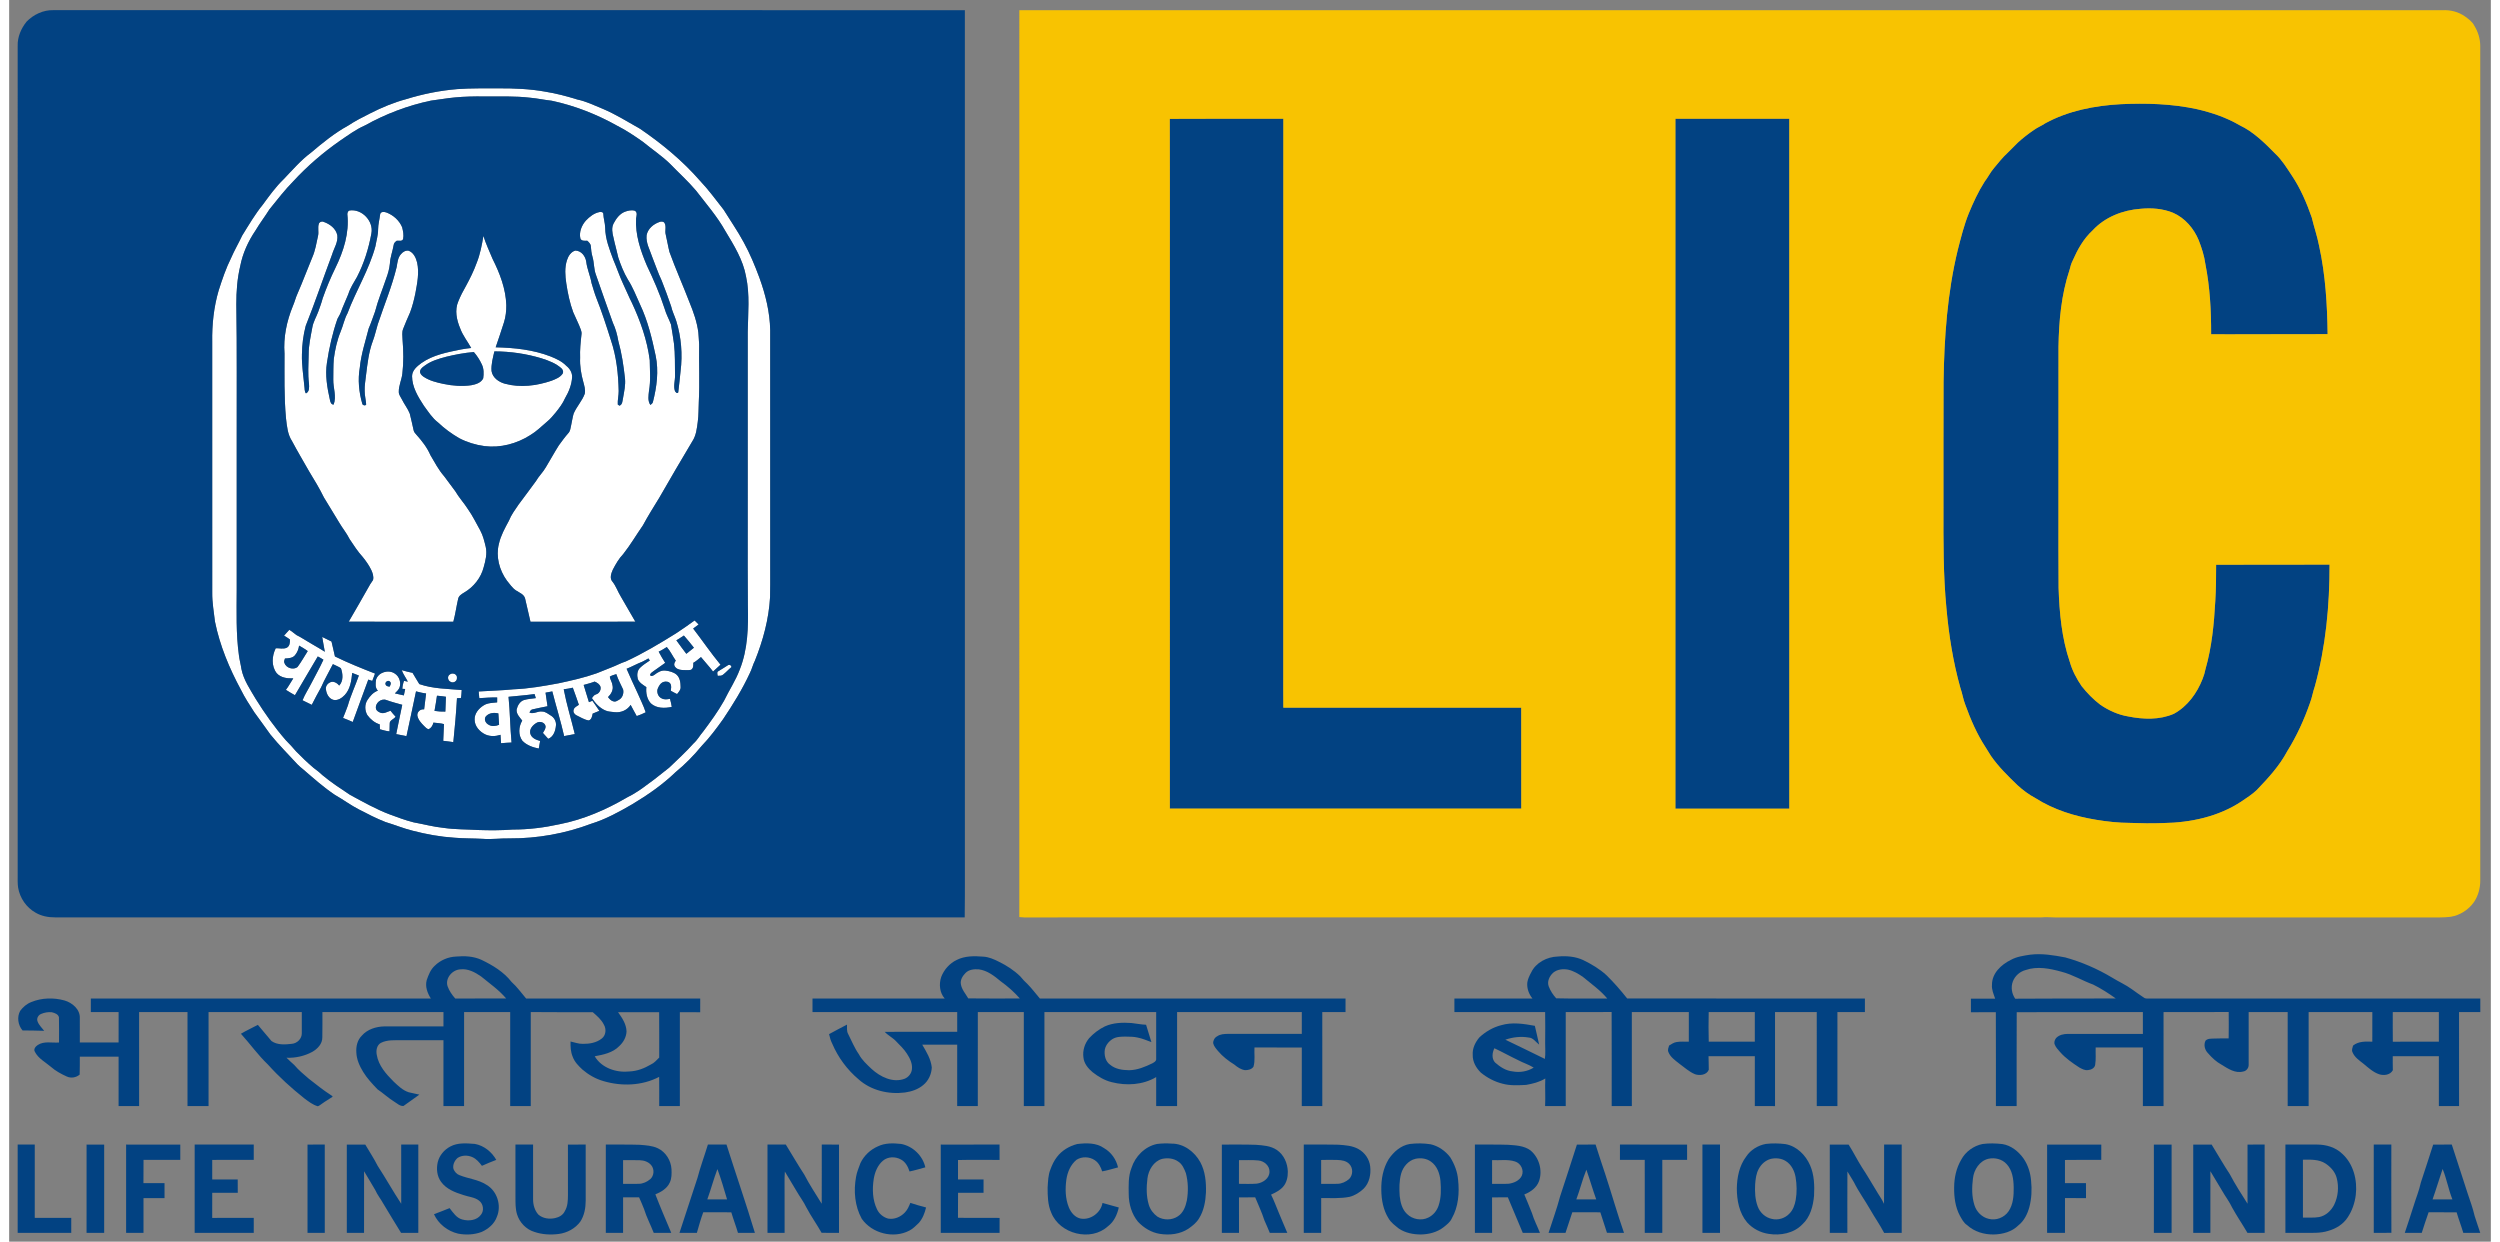<?xml version="1.0" encoding="UTF-8" standalone="no"?>
<svg xmlns:dc="http://purl.org/dc/elements/1.1/" xmlns:cc="http://creativecommons.org/ns#" xmlns:rdf="http://www.w3.org/1999/02/22-rdf-syntax-ns#" xmlns:svg="http://www.w3.org/2000/svg" xmlns="http://www.w3.org/2000/svg" xmlns:sodipodi="http://sodipodi.sourceforge.net/DTD/sodipodi-0.dtd" xmlns:inkscape="http://www.inkscape.org/namespaces/inkscape" width="300" height="149" viewBox="0 0 2976 1489" version="1.0" id="svg2" sodipodi:version="0.32" inkscape:version="0.46" sodipodi:docname="LIC_Logo.svg" inkscape:output_extension="org.inkscape.output.svg.inkscape">
  <rect x="0" y="0" width="2976" height="1489" fill="#808080" stroke="none"/>
  <defs id="defs124">
    <inkscape:perspective sodipodi:type="inkscape:persp3d" inkscape:vp_x="0 : 930.625 : 1" inkscape:vp_y="0 : 1000 : 0" inkscape:vp_z="3720 : 930.625 : 1" inkscape:persp3d-origin="1860 : 620.41667 : 1" id="perspective128"/>
  </defs>
  <sodipodi:namedview inkscape:window-height="669" inkscape:window-width="640" inkscape:pageshadow="2" inkscape:pageopacity="0.0" guidetolerance="10.0" gridtolerance="10.0" objecttolerance="10.0" borderopacity="1.0" bordercolor="#666666" pagecolor="#ffffff" id="base" showgrid="false" inkscape:zoom="0.14623656" inkscape:cx="1860" inkscape:cy="930.625" inkscape:window-x="115" inkscape:window-y="95" inkscape:current-layer="svg2"/>
  <g id="#ffffffff">
    <path d="M 537.53,106.84 C 554,105.66 570.52,106.01 587.02,105.92 C 605.8,105.87 624.65,106.59 643.16,109.97 C 656.16,112.07 668.9,115.43 681.46,119.35 C 691.99,121.57 701.71,126.33 711.61,130.39 C 727.32,136.99 741.73,146.14 756.56,154.43 C 782.76,172.33 807.46,192.72 828.38,216.67 C 838.68,227.51 847.47,239.64 856.7,251.36 C 864.72,264.32 873.47,276.85 880.72,290.27 C 888.3,303.97 894.28,318.46 899.71,333.12 C 907.04,353.28 912.25,374.47 912.63,396.01 C 912.71,492.33 912.64,588.66 912.66,684.98 C 912.6,695.31 912.82,705.64 912.48,715.96 C 911.05,742.26 904.06,767.99 894.28,792.35 C 891.8,797.13 890.68,802.45 888.2,807.23 C 879.3,826.53 868.07,844.66 856.25,862.29 C 848.26,873.47 840.04,884.57 830.47,894.47 C 821.07,905.95 810.59,916.61 799.1,926.02 C 783.6,940.96 765.79,953.31 747.36,964.37 C 731.57,973.51 715.43,982.44 697.92,987.85 C 666.75,999.64 633.39,1005.58 600.06,1005.41 C 589.36,1005.21 578.69,1006.75 567.99,1005.94 C 556.65,1005.3 545.27,1005.56 533.94,1004.59 C 517.09,1003.51 500.41,1000.49 484.07,996.25 C 472.91,993.53 462.28,989.06 451.29,985.78 C 440.36,981.53 429.9,976.13 419.5,970.73 C 409.45,965.61 400.44,958.76 390.62,953.24 C 377.21,944.27 365.16,933.48 352.96,922.98 C 350.34,920.93 347.85,918.73 345.51,916.38 C 334.69,904.53 323.23,893.23 313.17,880.71 C 306.91,871.73 300.27,863.01 293.93,854.09 C 288.27,845.32 282.53,836.55 277.91,827.18 C 264.02,801.48 252.61,774.18 246.8,745.46 C 245.49,734.02 243.4,722.62 243.52,711.06 C 243.48,610.72 243.51,510.37 243.5,410.02 C 243.16,389.22 245.37,368.26 251.24,348.27 C 255.48,335.01 259.93,321.75 266.17,309.28 C 270.1,300.13 275.2,291.56 279.39,282.55 C 287.28,269.86 294.81,256.86 304.28,245.27 C 311.98,234.74 319.64,224.09 329.04,214.99 C 339.69,203.98 349.66,192.16 362.03,182.99 C 376.04,171.13 390.39,159.42 406.56,150.58 C 414.96,145 423.99,140.41 433.01,135.9 C 446.78,128.91 461.13,122.88 476.07,118.89 C 496.05,112.68 516.67,108.54 537.53,106.84 M 534.52,116.85 C 524.91,117.7 515.44,119.52 505.87,120.66 C 478.1,126.46 451.32,136.68 426.55,150.48 C 415.82,155.19 406.4,162.22 396.75,168.75 C 376.54,182.87 357.71,199 340.98,217.12 C 330.53,227.7 321.49,239.54 312.13,251.06 C 306.77,259.64 300.58,267.67 295.43,276.39 C 286.7,289.23 280.07,303.69 277.11,318.98 C 273.5,334.02 272.35,349.55 272.41,364.99 C 273.27,419.32 272.7,473.65 272.86,527.99 C 272.86,587.67 272.86,647.36 272.86,707.05 C 272.81,733.41 271.9,759.91 275.56,786.09 C 276.23,791.49 277.74,796.75 278.5,802.14 C 281.12,815.49 289.03,826.77 295.77,838.29 C 306.63,855.7 318.52,872.48 332.02,887.95 C 336.15,892.19 340.28,896.43 344.03,901.01 C 350.75,907.96 357.78,914.62 365.13,920.9 C 368.92,923.66 372.62,926.57 376.02,929.83 C 386.34,938.45 397.66,945.76 408.82,953.22 C 424.42,961.61 439.89,970.46 456.53,976.7 C 465.86,980.16 475.2,983.67 484.86,986.12 C 496.91,988.29 508.77,991.55 520.98,992.79 C 534.89,994.82 548.96,994.5 562.96,995.36 C 576.62,995.83 590.31,995.82 603.94,994.78 C 622.77,994.82 641.55,992.46 659.93,988.42 C 688.68,982.8 715.95,970.97 741.13,956.19 C 750.3,951.78 758.65,945.87 766.72,939.72 C 775.33,933.74 783.2,926.79 791.55,920.49 C 801.39,911 811.57,901.82 820.64,891.56 C 825.32,887.48 828.2,881.9 832.24,877.26 C 841.14,865.33 849.95,853.29 857.27,840.31 C 863.34,827.74 871.2,816.05 876.1,802.92 C 885.86,778.58 886.47,751.84 885.84,725.99 C 885.5,695 885.72,664.02 885.66,633.03 C 885.67,554.69 885.64,476.36 885.68,398.02 C 886.05,375.88 888.36,353.44 883.65,331.58 C 880.09,311.64 869.16,294.17 858.88,277.11 C 849.07,259.53 835.75,244.34 823.56,228.45 C 813.95,217.1 802.84,207.17 792.55,196.47 C 782.5,186.72 770.79,178.97 760.01,170.09 C 750.1,163.09 739.99,156.28 729.14,150.8 C 704.57,137.06 678.07,126.63 650.51,120.77 C 641.96,119.87 633.53,117.99 624.97,117.21 C 606.38,115.02 587.65,115.79 568.99,115.65 C 557.49,115.56 545.97,115.75 534.52,116.85 z" id="path5" style="opacity: 1; fill: rgb(255, 255, 255);"/>
    <path d="M 405.55,256.97 C 405.55,255.26 406.18,253.01 407.99,252.44 C 422.9,250.02 437.21,265.14 434.39,279.88 C 431.12,297.93 425.57,315.7 417.16,332.04 C 413.33,338.76 408.97,345.3 406.68,352.76 C 403.7,360.15 400.27,367.36 397.57,374.86 C 396.61,377.57 394.81,379.85 393.64,382.45 C 387.73,399.48 383.72,417.14 381.08,434.96 C 378.72,449.92 381.41,465.07 384.68,479.68 C 385.19,482.1 386.03,485.17 389.09,485.2 C 392.86,475.37 388.43,465.07 388.68,455.01 C 388.8,446.83 388.65,438.64 389.27,430.49 C 390.79,419.27 393.18,408.08 397.52,397.58 C 400.53,390.4 401.95,382.59 405.71,375.71 C 415.88,348.5 431.63,323.48 439.23,295.28 C 440.35,288.52 442.5,281.88 442.43,274.97 C 442.5,268.87 444.15,262.96 444.89,256.94 C 445.52,253.45 449.88,253.92 452.4,254.8 C 460.66,257.91 467.83,264.33 471.26,272.52 C 472.38,277.06 473.42,281.91 472.42,286.56 C 471.41,289.77 467.34,288.47 464.84,288.66 C 463.03,289.98 461.18,291.59 461.06,294.01 C 459.81,301.43 456.88,308.53 456.56,316.1 C 455.96,322.22 454.3,328.19 452.13,333.92 C 447.69,347.17 442.23,360.12 438.76,373.67 C 436.2,380.43 434.04,387.35 431.12,393.97 C 427.15,409.49 422.05,424.83 420.47,440.86 C 417.94,455.41 419.43,470.38 423.54,484.49 C 424.23,486.19 427.14,486.88 428.12,485.04 C 427.78,479.65 426.3,474.37 426.32,468.95 C 426.06,462.55 427.25,456.23 427.95,449.89 C 429.67,436.06 431.18,422.03 436.11,408.88 C 438.62,402.39 439.96,395.56 442.02,388.94 C 449.6,366 459.06,343.64 464.72,320.09 C 465.6,314.84 466.06,309.03 469.76,304.86 C 471.94,302.13 475.49,299.96 479.07,300.65 C 484.99,302.89 487.85,309.2 489.24,314.95 C 491.92,327.08 489.35,339.5 487.17,351.49 C 485.56,359.35 483.61,367.17 480.77,374.68 C 477.91,381.28 474.92,387.83 472.38,394.56 C 470.86,398.56 471.63,402.88 471.73,407.03 C 472.84,420.69 473.14,434.5 471.5,448.14 C 470.66,455.58 467.02,462.53 467.23,470.11 C 467.24,473.46 469.61,476.09 470.99,478.97 C 473.81,484.85 478.08,489.97 480.43,496.09 C 482.19,502.66 483.44,509.36 485.02,515.98 C 485.42,518.23 487.12,519.85 488.54,521.52 C 495.09,528.83 501.25,536.69 505.15,545.78 C 510.29,554.47 514.97,563.55 521.68,571.17 C 526.16,577.08 530.62,583 534.95,589.02 C 539.41,596.71 545.53,603.23 550.27,610.73 C 555.93,618.71 560.11,627.58 564.91,636.07 C 568.27,642.22 569.86,649.11 571.5,655.86 C 573.34,664.03 571.27,672.31 569.04,680.17 C 565.79,692.98 556.94,704 545.57,710.61 C 542.66,712.39 539.19,714.41 538.44,718.03 C 536.29,727.17 535.1,736.52 532.63,745.6 C 490.81,745.5 448.99,745.66 407.18,745.52 C 415.46,731.02 424.06,716.72 432.11,702.08 C 433.29,699.75 435.05,697.79 436.35,695.54 C 437.4,691.32 435.87,687.01 434.08,683.23 C 431.4,677.76 427.86,672.76 424.05,668.03 C 418.1,661.48 413.23,654.02 408.35,646.67 C 404.79,639.46 399.59,633.29 395.57,626.37 C 389.41,616.51 383.65,606.4 377.45,596.58 C 372.19,585.81 365.97,575.54 359.72,565.32 C 352.83,553.17 345.67,541.17 339.12,528.83 C 333.9,520.88 333.11,511.15 332.01,501.96 C 329.57,476.04 330.23,449.97 330.19,423.98 C 328.71,404.59 332.84,385.09 340.14,367.18 C 342.38,362.15 343.57,356.74 345.92,351.76 C 352.16,337.53 357.5,322.93 363.5,308.61 C 367.08,300.5 368.43,291.67 370.34,283.07 C 371.59,278.23 369.74,273.1 371.37,268.34 C 372.09,266.07 374.86,265.08 376.98,266.02 C 384.43,268.51 391.9,274.03 393.52,282.14 C 394.6,290.4 389.54,297.56 387.26,305.16 C 376.56,333.66 366.88,362.52 355.6,390.8 C 352.66,401.93 351.23,413.46 351.09,424.96 C 350.7,437.7 352.86,450.3 353.97,462.95 C 354.52,465.89 353.9,469.27 355.9,471.76 C 360.35,469.6 359.74,464.17 359.55,460.05 C 358.04,448.46 358.93,436.74 359.15,425.09 C 359.07,414.2 361.57,403.53 363.5,392.87 C 364.58,386.1 368.26,380.2 370.61,373.86 C 372.52,368.57 374.51,363.31 375.92,357.87 C 380.33,345.39 385.39,333.13 391.23,321.25 C 400.96,301.41 408.03,279.3 405.55,256.97 z" id="path7" style="opacity: 1; fill: rgb(255, 255, 255);"/>
    <path d="M 738.72,253.8 C 742.37,252.5 746.49,251.54 750.29,252.72 C 753.81,254.58 752.25,258.96 751.79,262.02 C 750.76,281.54 757.08,300.47 764.62,318.2 C 772.64,335.05 780.22,352.16 785.94,369.95 C 787.76,376.61 791.24,382.64 793.64,389.08 C 795.01,396.73 796.08,404.45 797.25,412.15 C 798.73,424.71 798.26,437.39 798.49,450.02 C 798.72,456.27 796.34,462.67 798.36,468.8 C 799,470.22 801.04,472.53 802.35,470.52 C 803.53,462.08 804.14,453.57 805.14,445.1 C 807.66,425.01 806.01,404.33 799.99,384.97 C 798.09,378.99 795.15,373.36 793.79,367.21 C 790.28,356.84 786.47,346.57 782.45,336.4 C 778.04,327.22 774.91,317.5 771.11,308.07 C 768.34,299.61 763.4,291.34 764.4,282.13 C 765.8,274.28 772.69,268.62 779.93,266.15 C 781.89,265.33 784.53,265.41 785.86,267.3 C 788.42,271.6 786.03,276.74 787.36,281.32 C 789.02,288.23 790.08,295.28 791.84,302.17 C 799.14,322.44 808.01,342.13 815.74,362.26 C 820.58,374.05 824.9,386.2 826.48,398.91 C 826.77,403.61 827.24,408.31 827.42,413.03 C 827.05,436.01 828.19,459.03 827,482.01 C 826.6,489.84 826.89,497.72 825.8,505.51 C 824.75,513.64 823.89,522.23 819.22,529.24 C 805.81,551.59 792.73,574.14 779.72,596.73 C 773.01,607.74 766.1,618.65 759.99,630 C 752.04,641.43 745,653.52 736.35,664.46 C 731.11,669.87 727.39,676.5 723.92,683.12 C 721.97,687.51 719.77,693.49 723.49,697.54 C 727.8,702.92 729.91,709.61 733.52,715.42 C 739.15,725.57 745.26,735.42 750.94,745.53 C 709.01,745.64 667.07,745.52 625.14,745.59 C 622.98,736.23 620.85,726.87 618.65,717.52 C 617.18,712.53 611.8,710.75 607.89,708.13 C 603.2,705.12 600.32,700.27 596.77,696.13 C 587.81,683.64 583.43,667.31 587.28,652.2 C 589.5,642.26 594.49,633.33 599.27,624.46 C 602.06,617.35 606.72,611.27 610.93,604.98 C 618.08,595.73 624.78,586.15 631.8,576.82 C 635.15,570.95 640.19,566.3 643.52,560.42 C 648.85,551.7 653.69,542.68 659.16,534.06 C 662.83,529.11 666.38,524.05 670.5,519.46 C 672.97,516.88 673.18,513.15 673.94,509.85 C 674.96,505.22 675.58,500.49 676.92,495.94 C 680.52,487.53 687.13,480.74 690.27,472.1 C 691.25,467.31 689.67,462.5 688.47,457.89 C 685.84,448.5 684.26,438.77 684.7,429 C 684.3,419.62 685.3,410.29 686.33,400.99 C 686.61,399.12 686.26,397.26 685.61,395.52 C 683.02,388.28 679.37,381.5 676.41,374.43 C 672.32,363.31 669.87,351.65 668.12,339.95 C 666.73,330.67 665.98,320.95 668.95,311.89 C 670.53,306.95 673.73,301.91 679,300.45 C 686.15,300.67 691.1,307.24 692.02,313.88 C 693.06,322.66 696.89,330.76 698.37,339.45 C 700.21,345.35 701.81,351.35 704.07,357.11 C 710.72,373.84 716.26,390.97 721.66,408.13 C 728.27,427.69 730.48,448.4 730.92,468.94 C 730.99,474.36 729.49,479.68 729.83,485.1 C 730.34,485.45 731.37,486.16 731.88,486.51 C 735.7,485.02 735.36,480.58 736.17,477.23 C 737.47,469.56 739.29,461.82 738.51,453.99 C 736.82,438.79 734.62,423.6 730.47,408.84 C 729.2,401.29 727.16,393.87 723.9,386.92 C 716.92,367.88 710.47,348.65 703.67,329.54 C 700.99,322.66 701.64,315.1 699.54,308.08 C 698.31,303.86 697.79,299.49 697.51,295.12 C 697.32,292.37 695.1,290.44 693.24,288.67 C 690.4,288.73 686.16,289.33 684.98,285.94 C 683.26,278.31 686.49,270.25 691.56,264.55 C 696,259.84 701.41,255.57 707.89,254.29 C 709.54,253.97 712.32,254.16 712.5,256.33 C 712.67,261.96 714.6,267.34 714.72,272.98 C 714.85,286.44 719.93,299.15 724.54,311.59 C 728.66,321.15 731.9,331.04 736.3,340.48 C 739.96,347.97 742.97,355.75 746.8,363.16 C 756.96,384.96 765.13,407.98 768.17,431.93 C 768.28,444.15 769.48,456.5 767.29,468.61 C 766.73,474.21 765.48,480.67 768.94,485.61 C 770.22,484.66 771.65,483.67 771.99,481.99 C 776.62,463.97 779.11,444.96 775.27,426.55 C 770.85,405.61 765.79,384.6 756.58,365.17 C 751.96,355.01 747.93,344.51 741.87,335.09 C 737.03,326.88 733.49,317.97 730.49,308.94 C 728.76,300.87 726.33,292.96 724.67,284.86 C 723.26,279.34 722.07,273.2 724.87,267.9 C 727.93,262.02 732.26,256.15 738.72,253.8 z" id="path9" style="opacity: 1; fill: rgb(255, 255, 255);"/>
    <path d="M 568.71,282.95 C 571.65,292.4 575.95,301.37 579.72,310.5 C 588.42,327.77 595.56,346.39 596.17,365.93 C 596.24,372.86 595.48,379.86 593.39,386.49 C 590.11,396.5 586.94,406.56 583.41,416.49 C 605.72,416.99 628.4,419.33 649.34,427.48 C 656.14,430.24 663.03,433.37 668.18,438.76 C 672.25,441.95 675.24,446.75 675.09,452.07 C 674.64,461.17 671.15,469.82 666.58,477.59 C 663.89,483.8 659.74,489.19 655.57,494.46 C 652.21,498.46 648.9,502.58 644.8,505.85 C 638.31,511.39 632.18,517.47 624.81,521.86 C 608.66,532.13 589.05,537.36 569.95,534.96 C 559.41,533.53 549.08,530.41 539.66,525.45 C 530.55,520.19 522,513.93 514.37,506.68 C 507.28,501.3 502.58,493.62 497.33,486.59 C 490.36,475.9 483.15,464.21 483.15,451.02 C 483.26,443.95 489.22,439.17 494.42,435.33 C 508.43,425.49 525.59,422.42 542.01,419.03 C 546.01,418.32 550.03,417.71 554.08,417.31 C 549.76,409.46 543.99,402.4 540.91,393.9 C 536.61,383.8 534.04,371.84 538.61,361.38 C 541.19,355.01 544.31,348.86 547.78,342.93 C 552.61,334.04 557.13,324.96 560.57,315.43 C 564.79,305.04 566.85,293.96 568.71,282.95 M 578.46,444.91 C 579.67,453.02 587.27,458.25 594.71,460.21 C 613.06,465.18 632.65,462.62 650.42,456.55 C 655.16,454.69 660.37,452.74 663.45,448.45 C 665.02,446.34 664.12,443.41 662.34,441.75 C 655.64,435.69 646.99,432.45 638.51,429.76 C 620.2,424.19 601.01,421.39 581.87,421.38 C 580.11,429.09 577.85,436.92 578.46,444.91 M 523.81,427.89 C 515.15,430.19 506.33,432.77 498.96,438.06 C 496.54,439.92 493.42,441.64 492.82,444.92 C 492.23,447.7 494.51,449.94 496.51,451.48 C 503.78,456.53 512.54,458.65 521.08,460.43 C 531.9,462.68 543.13,463.58 554.11,461.96 C 559.56,460.96 566,459.06 568.5,453.6 C 569.25,448.11 569.31,442.17 566.84,437.07 C 564.36,431.69 561.12,426.63 557.23,422.16 C 545.94,423.1 534.8,425.21 523.81,427.89 z" id="path11" style="opacity: 1; fill: rgb(255, 255, 255);"/>
    <path d="M 799.56,759.6 C 807.15,754.58 814.66,749.44 821.98,744.04 C 823.59,745.63 825.2,747.22 826.8,748.85 C 824.57,750.42 822.39,752.07 820.25,753.76 C 831.31,768.1 841.5,783.15 853.06,797.12 C 850.11,799.89 847.12,802.61 844.1,805.31 C 839.56,799.27 834.31,793.84 829.61,787.95 C 826.59,790.3 823.84,793.03 820.42,794.83 C 820.52,797.8 820.67,801.78 817.5,803.28 C 813.99,803.93 810.38,803.58 806.84,803.45 C 803.18,803.29 799.04,801.76 797.68,798.05 C 796.95,795.87 798.33,793.97 799.37,792.21 C 795.64,786.86 792.94,780.85 788.64,775.91 C 785.43,777.84 782.31,779.94 778.88,781.46 C 781.21,786.1 784,790.49 786.73,794.9 C 782.07,798.16 777.48,801.51 772.82,804.77 C 771.2,805.95 769.33,807.05 768.58,809.03 C 769.12,812.03 772.44,810.22 773.98,809.08 C 777.71,806.18 782.13,803.52 787.07,804.16 C 791.65,804.73 796.45,805.87 800.12,808.83 C 804.45,812.51 805.17,818.61 805.2,823.94 C 805.45,827.34 802.86,829.85 800.96,832.33 C 798.41,831.08 795.87,829.82 793.44,828.37 C 793.74,825.62 794.43,822.54 792.97,820.02 C 791.28,817.26 787.59,816.92 784.76,817.76 C 780.95,819.04 778.92,822.89 777.56,826.41 C 776.43,830.62 778.42,835.74 782.55,837.52 C 785.61,839.22 789.18,838.63 792.46,838.04 C 793.38,841.2 794.06,844.43 794.6,847.69 C 786.23,849.53 776.18,849.66 769.5,843.47 C 764.74,838.35 763.41,830.76 764.11,824 C 760.22,821.34 755.67,818.85 753.84,814.24 C 752.76,809.85 752.96,804.68 756.16,801.18 C 759.74,797.58 764.07,794.87 768.27,792.06 C 767.69,791.23 767.12,790.4 766.57,789.57 C 764.17,790.84 761.88,792.32 759.42,793.46 C 752.93,795.96 746.87,799.43 740.41,802 C 744.74,811.74 748.98,821.53 753.61,831.14 C 756.85,838.82 760.78,846.23 763.32,854.19 C 759.85,855.97 756.24,857.47 752.55,858.71 C 749.91,854.35 747.79,849.7 745.27,845.28 C 741.24,851.68 733.43,854.93 726.01,854.03 C 722.36,853.51 718.54,853.59 715.13,852.06 C 708.17,849.11 702.93,843.3 698.81,837.13 C 700.23,835.42 701.39,833.23 703.75,832.7 C 707.42,831.72 709.83,827.64 709.2,823.96 C 708.34,820.53 705.08,818.69 702.11,817.33 C 697.83,819.05 693.34,820.12 688.92,821.38 C 690.85,828.31 693.3,835.09 695.26,842.02 C 696.64,841.47 698.02,840.9 699.41,840.35 C 702.39,844.25 704.89,848.49 707.78,852.45 C 705.11,853.58 702.42,854.64 699.75,855.74 C 699.09,858.78 698.51,863.15 694.89,863.97 C 689.59,863.05 684.97,860.04 680.2,857.74 C 677.76,856.64 675.92,853.65 676.96,851.02 C 677.69,847.98 680.94,846.9 683.19,845.2 C 680.69,838.38 678.57,831.42 675.92,824.67 C 672.33,825.53 668.68,826.16 665.01,826.58 C 668.43,844.7 673.99,862.37 678.3,880.3 C 674.06,881.17 669.79,881.9 665.53,882.72 C 661.43,864.69 655.86,847.04 651.33,829.12 C 648.61,829.61 645.9,830.09 643.21,830.64 C 643.95,836.07 644.86,841.48 645.57,846.93 C 639.49,848.04 633.46,849.39 627.43,850.73 C 625.53,851.06 624.65,852.93 623.97,854.52 C 629.11,856.74 633.86,852.47 639.06,853.25 C 643.23,853.26 646.45,856.24 649.84,858.26 C 653.81,860.67 656.21,865.41 655.71,870.05 C 655.12,876.34 652.87,883.49 646.42,885.99 C 644.36,883.58 642.25,881.22 640.07,878.94 C 641.54,876.45 643.48,873.88 643.23,870.84 C 642.42,866.26 636.33,864.44 632.64,866.75 C 628.04,869.32 623.34,874.4 625.04,880.09 C 626.62,885.19 632.05,887.27 636.74,888.55 C 636.08,891.56 635.53,894.6 635.1,897.66 C 627.98,896.3 620.75,893.7 615.55,888.48 C 610.24,881.53 610.89,871.4 615.27,864.14 C 612.3,860.22 608.09,856.31 608.52,850.96 C 609.62,846.17 612.38,841.13 617.32,839.48 C 621.93,838.08 626.8,837.91 631.55,837.19 C 631.03,835.55 630.53,833.93 630.05,832.31 C 619.67,833.76 609.23,834.52 598.82,835.59 C 600.67,853.83 600.7,872.19 602.46,890.44 C 598.25,890.64 594.05,890.84 589.87,891.26 C 589.62,887.9 589.42,884.54 589.21,881.19 C 583.37,883.08 576.85,883.37 571.16,880.81 C 564.28,877.58 558.2,870.97 558.16,863.01 C 557.86,855.73 563.09,849.51 568.99,845.9 C 573.8,842.76 579.72,842.96 585.19,842.27 C 585.2,840.3 585.21,838.33 585.23,836.38 C 578.06,836.23 570.91,836.84 563.76,837.23 C 563.52,834.55 563.27,831.87 563.03,829.2 C 577,828.33 591.01,828 604.95,826.6 C 623.09,825.91 641.01,822.68 658.83,819.4 C 674.24,816.1 689.67,812.65 704.54,807.39 C 710.5,805.08 716.4,802.61 722.35,800.27 C 728.08,798.15 733.41,795.07 739.27,793.26 C 760.22,783.66 780.01,771.74 799.56,759.6 M 800.08,767.85 C 804.13,773.2 807.83,778.82 812.05,784.05 C 815.13,781.67 818.07,779.13 821.14,776.75 C 817.22,771.8 813.33,766.8 809.1,762.12 C 806.13,764.1 803.15,766.04 800.08,767.85 M 720.33,811.42 C 720.61,814.98 723.19,818.19 723.53,821.89 C 724.83,827.21 721.87,832.36 718.15,835.94 C 719.89,838.24 721.96,840.64 724.99,841.13 C 727.3,841.9 729.31,840.23 731.24,839.21 C 735.48,836.9 737.27,831.44 736.27,826.9 C 733.4,820.79 730.24,814.82 728.07,808.41 C 725.42,809.21 722.69,809.92 720.33,811.42 M 571.46,859.37 C 569.07,862.83 571.55,867.41 574.97,869.07 C 578.76,871.53 583.54,870.77 587.51,869.17 C 587.33,864.61 587.03,860.07 586.64,855.53 C 581.35,854.26 575.08,854.86 571.46,859.37 z" id="path13" style="opacity: 1; fill: rgb(255, 255, 255);"/>
    <path d="M 329.62,762.24 C 331.79,759.99 333.86,757.64 335.89,755.27 C 339.01,756.99 341.58,759.48 344.47,761.51 C 350.19,764.31 355.45,767.91 360.96,771.09 C 366.79,774.63 372.84,777.83 378.53,781.61 C 377.54,775.66 376.31,769.76 375.38,763.8 C 379.12,765.59 382.81,767.49 386.54,769.31 C 388.04,775.24 389.23,781.25 390.66,787.2 C 406.3,794.92 422.52,801.39 438.75,807.75 C 437.65,810.68 436.58,813.63 435.43,816.55 C 433.84,816 432.26,815.48 430.67,814.97 C 424.31,831.86 418.32,848.89 412.03,865.8 C 408.13,864.22 404.34,862.36 400.37,860.97 C 402.41,856.08 404.27,851.13 406.11,846.17 C 409.59,833.82 415.16,822.2 419.34,810.09 C 416.65,809.1 413.99,808.04 411.35,806.96 C 410.52,816.21 409.01,826.35 402.46,833.44 C 399.01,837.04 394.16,840.43 388.91,839.31 C 383.45,837.91 380.57,832.22 379.9,827.02 C 379.15,823.55 381.3,820.01 384.4,818.53 C 388.32,816.05 393.25,818.85 395.73,822.13 C 401.02,816.69 400.2,807.9 397.82,801.31 C 394.81,799.33 391.41,798.04 388.21,796.42 C 383.57,805.71 378.22,814.66 374.1,824.2 C 370.17,831.1 366.5,838.15 362.89,845.23 C 359.17,843.45 355.52,841.52 351.78,839.78 C 354.72,832.42 359.2,825.82 362.72,818.75 C 367.43,809.54 372.58,800.55 376.86,791.13 C 374.67,789.7 372.42,788.39 370.1,787.2 C 360.81,802.6 351.92,818.26 342.71,833.71 C 339.1,831.53 335.32,829.67 331.86,827.27 C 335.22,822.93 337.7,818.01 340.72,813.44 C 333.71,813.79 325.7,812.84 320.78,807.26 C 314.17,798.75 315.07,786.61 319.65,777.37 C 323.97,777.15 328.62,778.65 332.72,776.81 C 336.43,775 336.88,770.46 336.65,766.82 C 334.36,765.21 332.03,763.66 329.62,762.24 M 347.66,774.22 C 347.18,778.21 345.68,782.02 343.19,785.18 C 340.49,789.21 335.09,789.46 330.71,789.68 C 330.29,791.36 329.18,793.14 330.03,794.89 C 332.01,801.03 340.69,803.85 345.78,799.88 C 350.3,793.8 353.98,787.15 358.04,780.77 C 354.79,778.26 351.18,776.3 347.66,774.22 z" id="path15" style="opacity: 1; fill: rgb(255, 255, 255);"/>
    <path d="M 861.8,797.82 C 863.7,796.56 865.97,797.72 866.18,799.97 C 862.6,802.8 859.66,806.35 856.04,809.12 C 854.23,810.61 851.81,810.42 849.63,810.42 C 849.39,808.53 848.31,805.74 850.66,804.77 C 854.46,802.59 858.07,800.11 861.8,797.82 z" id="path17" style="opacity: 1; fill: rgb(255, 255, 255);"/>
    <path d="M 470.73,803.64 C 475.01,804.94 479.38,805.9 483.75,806.88 C 486.53,811.32 488.99,815.97 491.86,820.35 C 508.12,826.03 525.66,826 542.67,827.46 C 542.41,830.67 542.46,833.93 541.72,837.08 C 540.14,837.19 538.57,837.21 537,837.28 C 536.03,854.88 534.41,872.45 532.63,889.99 C 528.58,889.53 524.56,888.94 520.53,888.39 C 520.71,881.7 521.13,875.01 521.42,868.32 C 517.28,867.19 512.97,867.08 508.74,866.55 C 508.08,869.81 506.18,872.99 503.13,874.5 C 500.68,874.15 499.13,872.05 497.44,870.49 C 493.96,867 490.36,863.06 489.5,858.06 C 489.06,853.56 493.26,850.01 497.63,850.67 C 498.44,844.32 499.26,837.97 499.97,831.61 C 495.87,831.14 491.88,830.08 487.89,829.08 C 484.24,847.01 480.24,864.86 476.46,882.77 C 472.36,881.91 468.25,881.09 464.13,880.34 C 466.39,868.59 469.05,856.92 471.38,845.19 C 465.05,843.39 458.64,841.8 452.46,839.53 C 446.23,836.9 438.34,843.38 439.93,850.04 C 440.59,852.48 443.06,853.78 445.22,854.69 C 449.37,856.32 453.43,853.46 457.32,852.31 C 459.27,854.73 461.19,857.2 463.41,859.41 C 461.46,862.65 455.96,863.56 456.34,867.92 C 456.17,870.95 456.18,873.99 456.12,877.04 C 452.19,876.78 448.42,875.57 444.64,874.56 C 444.56,872.58 444.49,870.62 444.37,868.66 C 438.33,866.87 433.17,862.55 429.51,857.51 C 426.37,852.09 426.13,844.88 429.57,839.52 C 432.62,834.73 436.67,830.17 442.16,828.21 C 438.6,824.82 439.37,819.45 439.94,815.05 C 442.68,806.1 454.84,802.55 462.4,807.69 C 468.01,811.21 470.39,818.84 467.94,824.96 C 466.69,827.54 464.58,829.53 462.55,831.5 C 466.13,832.29 469.72,833.08 473.3,833.92 C 473.83,831.36 474.39,828.81 474.88,826.24 C 474.04,826.19 472.34,826.08 471.49,826.03 C 471.62,822.73 472.35,819.52 473.5,816.44 C 475.01,816.77 476.55,817.14 478.09,817.48 C 475.78,812.78 472.52,808.59 470.73,803.64 M 451.42,820.87 C 452.03,822.89 454.37,823.13 456.15,823.45 C 457.21,821.71 458.54,819.15 456.68,817.44 C 454.65,814.93 450.14,818.01 451.42,820.87 M 513.03,834.28 C 512.3,840.39 511,846.42 510.06,852.5 C 514.37,853.13 518.72,853.49 523.08,853.34 C 523.28,847.4 523.52,841.47 523.76,835.54 C 520.2,834.97 516.62,834.59 513.03,834.28 z" id="path19" style="opacity: 1; fill: rgb(255, 255, 255);"/>
    <path d="M 528.54,808.72 C 531.84,806.15 537.65,808.54 536.95,813.06 C 537.27,817.02 532.59,819.67 529.28,817.62 C 525.84,816.14 525.05,810.6 528.54,808.72 z" id="path21" style="opacity: 1; fill: rgb(255, 255, 255);"/>
  </g>
  <g id="#024282ff">
    <path d="M 20.91,25.91 C 29.28,17.4 40.93,11.86 53,12.17 C 417.35,12.18 781.71,12.12 1146.06,12.2 C 1146.07,341.46 1146.07,670.71 1146.08,999.98 C 1145.94,1033.36 1146.34,1066.74 1145.88,1100.11 C 782.25,1100.08 418.63,1100.11 55,1100.1 C 46.87,1100.16 38.63,1098.58 31.57,1094.41 C 20.61,1088.28 12.84,1076.9 10.75,1064.55 C 10.01,1059.72 10.23,1054.83 10.2,1049.97 C 10.21,718.31 10.18,386.64 10.21,54.98 C 9.88,44.32 14.32,34.09 20.91,25.91 M 537.53,106.84 C 516.67,108.54 496.05,112.68 476.07,118.89 C 461.13,122.88 446.78,128.91 433.01,135.9 C 423.99,140.41 414.96,145 406.56,150.58 C 390.39,159.42 376.04,171.13 362.03,182.99 C 349.66,192.16 339.69,203.98 329.04,214.99 C 319.64,224.09 311.98,234.74 304.28,245.27 C 294.81,256.86 287.28,269.86 279.39,282.55 C 275.2,291.56 270.1,300.13 266.17,309.28 C 259.93,321.75 255.48,335.01 251.24,348.27 C 245.37,368.26 243.16,389.22 243.5,410.02 C 243.51,510.37 243.48,610.72 243.52,711.06 C 243.4,722.62 245.49,734.02 246.8,745.46 C 252.61,774.18 264.02,801.48 277.91,827.18 C 282.53,836.55 288.27,845.32 293.93,854.09 C 300.27,863.01 306.91,871.73 313.17,880.71 C 323.23,893.23 334.69,904.53 345.51,916.38 C 347.85,918.73 350.34,920.93 352.96,922.98 C 365.16,933.48 377.21,944.27 390.62,953.24 C 400.44,958.76 409.45,965.61 419.5,970.73 C 429.9,976.13 440.36,981.53 451.29,985.78 C 462.28,989.06 472.91,993.53 484.07,996.25 C 500.41,1000.49 517.09,1003.51 533.94,1004.59 C 545.27,1005.56 556.65,1005.3 567.99,1005.94 C 578.69,1006.75 589.36,1005.21 600.06,1005.41 C 633.39,1005.58 666.75,999.64 697.92,987.85 C 715.43,982.44 731.57,973.51 747.36,964.37 C 765.79,953.31 783.6,940.96 799.1,926.02 C 810.59,916.61 821.07,905.95 830.47,894.47 C 840.04,884.57 848.26,873.47 856.25,862.29 C 868.07,844.66 879.3,826.53 888.2,807.23 C 890.68,802.45 891.8,797.13 894.28,792.35 C 904.06,767.99 911.05,742.26 912.48,715.96 C 912.82,705.64 912.6,695.31 912.66,684.98 C 912.64,588.66 912.71,492.33 912.63,396.01 C 912.25,374.47 907.04,353.28 899.71,333.12 C 894.28,318.46 888.3,303.97 880.72,290.27 C 873.47,276.85 864.72,264.32 856.7,251.36 C 847.47,239.64 838.68,227.51 828.38,216.67 C 807.46,192.72 782.76,172.33 756.56,154.43 C 741.73,146.14 727.32,136.99 711.61,130.39 C 701.71,126.33 691.99,121.57 681.46,119.35 C 668.9,115.43 656.16,112.07 643.16,109.97 C 624.65,106.59 605.8,105.87 587.02,105.92 C 570.52,106.01 554,105.66 537.53,106.84 z" id="path24" style="opacity: 1; fill: rgb(2, 66, 130);"/>
    <path d="M 534.52,116.85 C 545.97,115.75 557.49,115.56 568.99,115.65 C 587.65,115.79 606.38,115.02 624.97,117.21 C 633.53,117.99 641.96,119.87 650.51,120.77 C 678.07,126.63 704.57,137.06 729.14,150.8 C 739.99,156.28 750.1,163.09 760.01,170.09 C 770.79,178.97 782.5,186.72 792.55,196.47 C 802.84,207.17 813.95,217.1 823.56,228.45 C 835.75,244.34 849.07,259.53 858.88,277.11 C 869.16,294.17 880.09,311.64 883.65,331.58 C 888.36,353.44 886.05,375.88 885.68,398.02 C 885.64,476.36 885.67,554.69 885.66,633.03 C 885.72,664.02 885.5,695 885.84,725.99 C 886.47,751.84 885.86,778.58 876.1,802.92 C 871.2,816.05 863.34,827.74 857.27,840.31 C 849.95,853.29 841.14,865.33 832.24,877.26 C 828.2,881.9 825.32,887.48 820.64,891.56 C 811.57,901.82 801.39,911 791.55,920.49 C 783.2,926.79 775.33,933.74 766.72,939.72 C 758.65,945.87 750.3,951.78 741.13,956.19 C 715.95,970.97 688.68,982.8 659.93,988.42 C 641.55,992.46 622.77,994.82 603.94,994.78 C 590.31,995.82 576.62,995.83 562.96,995.36 C 548.96,994.5 534.89,994.82 520.98,992.79 C 508.77,991.55 496.91,988.29 484.86,986.12 C 475.2,983.67 465.86,980.16 456.53,976.7 C 439.89,970.46 424.42,961.61 408.82,953.22 C 397.66,945.76 386.34,938.45 376.02,929.83 C 372.62,926.57 368.92,923.66 365.13,920.9 C 357.78,914.62 350.75,907.96 344.03,901.01 C 340.28,896.43 336.15,892.19 332.02,887.95 C 318.52,872.48 306.63,855.7 295.77,838.29 C 289.03,826.77 281.12,815.49 278.5,802.14 C 277.74,796.75 276.23,791.49 275.56,786.09 C 271.9,759.91 272.81,733.41 272.86,707.05 C 272.86,647.36 272.86,587.67 272.86,527.99 C 272.7,473.65 273.27,419.32 272.41,364.99 C 272.35,349.55 273.5,334.02 277.11,318.98 C 280.07,303.69 286.7,289.23 295.43,276.39 C 300.58,267.67 306.77,259.64 312.13,251.06 C 321.49,239.54 330.53,227.7 340.98,217.12 C 357.71,199 376.54,182.87 396.75,168.75 C 406.4,162.22 415.82,155.19 426.55,150.48 C 451.32,136.68 478.1,126.46 505.87,120.66 C 515.44,119.52 524.91,117.7 534.52,116.85 M 405.55,256.97 C 408.03,279.3 400.96,301.41 391.23,321.25 C 385.39,333.13 380.33,345.39 375.92,357.87 C 374.51,363.31 372.52,368.57 370.61,373.86 C 368.26,380.2 364.58,386.1 363.5,392.87 C 361.57,403.53 359.07,414.2 359.15,425.09 C 358.93,436.74 358.04,448.46 359.55,460.05 C 359.74,464.17 360.35,469.6 355.9,471.76 C 353.9,469.27 354.52,465.89 353.97,462.95 C 352.86,450.3 350.7,437.7 351.09,424.96 C 351.23,413.46 352.66,401.93 355.6,390.8 C 366.88,362.52 376.56,333.66 387.26,305.16 C 389.54,297.56 394.6,290.4 393.52,282.14 C 391.9,274.03 384.43,268.51 376.98,266.02 C 374.86,265.08 372.09,266.07 371.37,268.34 C 369.74,273.1 371.59,278.23 370.34,283.07 C 368.43,291.67 367.08,300.5 363.5,308.61 C 357.5,322.93 352.16,337.53 345.92,351.76 C 343.57,356.74 342.38,362.15 340.14,367.18 C 332.84,385.09 328.71,404.59 330.19,423.98 C 330.23,449.97 329.57,476.04 332.01,501.96 C 333.11,511.15 333.9,520.88 339.12,528.83 C 345.67,541.17 352.83,553.17 359.72,565.32 C 365.97,575.54 372.19,585.81 377.45,596.58 C 383.65,606.4 389.41,616.51 395.57,626.37 C 399.59,633.29 404.79,639.46 408.35,646.67 C 413.23,654.02 418.1,661.48 424.05,668.03 C 427.86,672.76 431.4,677.76 434.08,683.23 C 435.87,687.01 437.4,691.32 436.35,695.54 C 435.05,697.79 433.29,699.75 432.11,702.08 C 424.06,716.72 415.46,731.02 407.18,745.52 C 448.99,745.66 490.81,745.5 532.63,745.6 C 535.1,736.52 536.29,727.17 538.44,718.03 C 539.19,714.41 542.66,712.39 545.57,710.61 C 556.94,704 565.79,692.98 569.04,680.17 C 571.27,672.31 573.34,664.03 571.5,655.86 C 569.86,649.11 568.27,642.22 564.91,636.07 C 560.11,627.58 555.93,618.71 550.27,610.73 C 545.53,603.23 539.41,596.71 534.95,589.02 C 530.62,583 526.16,577.08 521.68,571.17 C 514.97,563.55 510.29,554.47 505.15,545.78 C 501.25,536.69 495.09,528.83 488.54,521.52 C 487.12,519.85 485.42,518.23 485.02,515.98 C 483.44,509.36 482.19,502.66 480.43,496.09 C 478.08,489.97 473.81,484.85 470.99,478.97 C 469.61,476.09 467.24,473.46 467.23,470.11 C 467.02,462.53 470.66,455.58 471.5,448.14 C 473.14,434.5 472.84,420.69 471.73,407.03 C 471.63,402.88 470.86,398.56 472.38,394.56 C 474.92,387.83 477.91,381.28 480.77,374.68 C 483.61,367.17 485.56,359.35 487.17,351.49 C 489.35,339.5 491.92,327.08 489.24,314.95 C 487.85,309.2 484.99,302.89 479.07,300.65 C 475.49,299.96 471.94,302.13 469.76,304.86 C 466.06,309.03 465.6,314.84 464.72,320.09 C 459.06,343.64 449.6,366 442.02,388.94 C 439.96,395.56 438.62,402.39 436.11,408.88 C 431.18,422.03 429.67,436.06 427.95,449.89 C 427.25,456.23 426.06,462.55 426.32,468.95 C 426.3,474.37 427.78,479.65 428.12,485.04 C 427.14,486.88 424.23,486.19 423.54,484.49 C 419.43,470.38 417.94,455.41 420.47,440.86 C 422.05,424.83 427.15,409.49 431.12,393.97 C 434.04,387.35 436.2,380.43 438.76,373.67 C 442.23,360.12 447.69,347.17 452.13,333.92 C 454.3,328.19 455.96,322.22 456.56,316.1 C 456.88,308.53 459.81,301.43 461.06,294.01 C 461.18,291.59 463.03,289.98 464.84,288.66 C 467.34,288.47 471.41,289.77 472.42,286.56 C 473.42,281.91 472.38,277.06 471.26,272.52 C 467.83,264.33 460.66,257.91 452.4,254.8 C 449.88,253.92 445.52,253.45 444.89,256.94 C 444.15,262.96 442.5,268.87 442.43,274.97 C 442.5,281.88 440.35,288.52 439.23,295.28 C 431.63,323.48 415.88,348.5 405.71,375.71 C 401.95,382.59 400.53,390.4 397.52,397.58 C 393.18,408.08 390.79,419.27 389.27,430.49 C 388.65,438.64 388.8,446.83 388.68,455.01 C 388.43,465.07 392.86,475.37 389.09,485.2 C 386.03,485.17 385.19,482.1 384.68,479.68 C 381.41,465.07 378.72,449.92 381.08,434.96 C 383.72,417.14 387.73,399.48 393.64,382.45 C 394.81,379.85 396.61,377.57 397.57,374.86 C 400.27,367.36 403.7,360.15 406.68,352.76 C 408.97,345.3 413.33,338.76 417.16,332.04 C 425.57,315.7 431.12,297.93 434.39,279.88 C 437.21,265.14 422.9,250.02 407.99,252.44 C 406.18,253.01 405.55,255.26 405.55,256.97 M 738.72,253.8 C 732.26,256.15 727.93,262.02 724.87,267.9 C 722.07,273.2 723.26,279.34 724.67,284.86 C 726.33,292.96 728.76,300.87 730.49,308.94 C 733.49,317.97 737.03,326.88 741.87,335.09 C 747.93,344.51 751.96,355.01 756.58,365.17 C 765.79,384.6 770.85,405.61 775.27,426.55 C 779.11,444.96 776.62,463.97 771.99,481.99 C 771.65,483.67 770.22,484.66 768.94,485.61 C 765.48,480.67 766.73,474.21 767.29,468.61 C 769.48,456.5 768.28,444.15 768.17,431.93 C 765.13,407.98 756.96,384.96 746.8,363.16 C 742.97,355.75 739.96,347.97 736.3,340.48 C 731.9,331.04 728.66,321.15 724.54,311.59 C 719.93,299.15 714.85,286.44 714.72,272.98 C 714.6,267.34 712.67,261.96 712.5,256.33 C 712.32,254.16 709.54,253.97 707.89,254.29 C 701.41,255.57 696,259.84 691.56,264.55 C 686.49,270.25 683.26,278.31 684.98,285.94 C 686.16,289.33 690.4,288.73 693.24,288.67 C 695.1,290.44 697.32,292.37 697.51,295.12 C 697.79,299.49 698.31,303.86 699.54,308.08 C 701.64,315.1 700.99,322.66 703.67,329.54 C 710.47,348.65 716.92,367.88 723.9,386.92 C 727.16,393.87 729.2,401.29 730.47,408.84 C 734.62,423.6 736.82,438.79 738.51,453.99 C 739.29,461.82 737.47,469.56 736.17,477.23 C 735.36,480.58 735.7,485.02 731.88,486.51 C 731.37,486.16 730.34,485.45 729.83,485.1 C 729.49,479.68 730.99,474.36 730.92,468.94 C 730.48,448.4 728.27,427.69 721.66,408.13 C 716.26,390.97 710.72,373.84 704.07,357.11 C 701.81,351.35 700.21,345.35 698.37,339.45 C 696.89,330.76 693.06,322.66 692.02,313.88 C 691.1,307.24 686.15,300.67 679,300.45 C 673.73,301.91 670.53,306.95 668.95,311.89 C 665.98,320.95 666.73,330.67 668.12,339.95 C 669.87,351.65 672.32,363.31 676.41,374.43 C 679.37,381.5 683.02,388.28 685.61,395.52 C 686.26,397.26 686.61,399.12 686.33,400.99 C 685.3,410.29 684.3,419.62 684.7,429 C 684.26,438.77 685.84,448.5 688.47,457.89 C 689.67,462.5 691.25,467.31 690.27,472.1 C 687.13,480.74 680.52,487.53 676.92,495.94 C 675.58,500.49 674.96,505.22 673.94,509.85 C 673.18,513.15 672.97,516.88 670.5,519.46 C 666.38,524.05 662.83,529.11 659.16,534.06 C 653.69,542.68 648.85,551.7 643.52,560.42 C 640.19,566.3 635.15,570.95 631.8,576.82 C 624.78,586.15 618.08,595.73 610.93,604.98 C 606.72,611.27 602.06,617.35 599.27,624.46 C 594.49,633.33 589.5,642.26 587.28,652.2 C 583.43,667.31 587.81,683.64 596.77,696.13 C 600.32,700.27 603.2,705.12 607.89,708.13 C 611.8,710.75 617.18,712.53 618.65,717.52 C 620.85,726.87 622.98,736.23 625.14,745.59 C 667.07,745.52 709.01,745.64 750.94,745.53 C 745.26,735.42 739.15,725.57 733.52,715.42 C 729.91,709.61 727.8,702.92 723.49,697.54 C 719.77,693.49 721.97,687.51 723.92,683.12 C 727.39,676.5 731.11,669.87 736.35,664.46 C 745,653.52 752.04,641.43 759.99,630 C 766.1,618.65 773.01,607.74 779.72,596.73 C 792.73,574.14 805.81,551.59 819.22,529.24 C 823.89,522.23 824.75,513.64 825.8,505.51 C 826.89,497.72 826.6,489.84 827,482.01 C 828.19,459.03 827.05,436.01 827.42,413.03 C 827.24,408.31 826.77,403.61 826.48,398.91 C 824.9,386.2 820.58,374.05 815.74,362.26 C 808.01,342.13 799.14,322.44 791.84,302.17 C 790.08,295.28 789.02,288.23 787.36,281.32 C 786.03,276.74 788.42,271.6 785.86,267.3 C 784.53,265.41 781.89,265.33 779.93,266.15 C 772.69,268.62 765.8,274.28 764.4,282.13 C 763.4,291.34 768.34,299.61 771.11,308.07 C 774.91,317.5 778.04,327.22 782.45,336.4 C 786.47,346.57 790.28,356.84 793.79,367.21 C 795.15,373.36 798.09,378.99 799.99,384.97 C 806.01,404.33 807.66,425.01 805.14,445.1 C 804.14,453.57 803.53,462.08 802.35,470.52 C 801.04,472.53 799,470.22 798.36,468.8 C 796.34,462.67 798.72,456.27 798.49,450.02 C 798.26,437.39 798.73,424.71 797.25,412.15 C 796.08,404.45 795.01,396.73 793.64,389.08 C 791.24,382.64 787.76,376.61 785.94,369.95 C 780.22,352.16 772.64,335.05 764.62,318.2 C 757.08,300.47 750.76,281.54 751.79,262.02 C 752.25,258.96 753.81,254.58 750.29,252.72 C 746.49,251.54 742.37,252.5 738.72,253.8 M 568.71,282.95 C 566.85,293.96 564.79,305.04 560.57,315.43 C 557.13,324.96 552.61,334.04 547.78,342.93 C 544.31,348.86 541.19,355.01 538.61,361.38 C 534.04,371.84 536.61,383.8 540.91,393.9 C 543.99,402.4 549.76,409.46 554.08,417.31 C 550.03,417.71 546.01,418.32 542.01,419.03 C 525.59,422.42 508.43,425.49 494.42,435.33 C 489.22,439.17 483.26,443.95 483.15,451.02 C 483.15,464.21 490.36,475.9 497.33,486.59 C 502.58,493.62 507.28,501.3 514.37,506.68 C 522,513.93 530.55,520.19 539.66,525.45 C 549.08,530.41 559.41,533.53 569.95,534.96 C 589.05,537.36 608.66,532.13 624.81,521.86 C 632.18,517.47 638.31,511.39 644.8,505.85 C 648.9,502.58 652.21,498.46 655.57,494.46 C 659.74,489.19 663.89,483.8 666.58,477.59 C 671.15,469.82 674.64,461.17 675.09,452.07 C 675.24,446.75 672.25,441.95 668.18,438.76 C 663.03,433.37 656.14,430.24 649.34,427.48 C 628.4,419.33 605.72,416.99 583.41,416.49 C 586.94,406.56 590.11,396.5 593.39,386.49 C 595.48,379.86 596.24,372.86 596.17,365.93 C 595.56,346.39 588.42,327.77 579.72,310.5 C 575.95,301.37 571.65,292.4 568.71,282.95 M 799.56,759.6 C 780.01,771.74 760.22,783.66 739.27,793.26 C 733.41,795.07 728.08,798.15 722.35,800.27 C 716.4,802.61 710.5,805.08 704.54,807.39 C 689.67,812.65 674.24,816.1 658.83,819.4 C 641.01,822.68 623.09,825.91 604.95,826.6 C 591.01,828 577,828.33 563.03,829.2 C 563.27,831.87 563.52,834.55 563.76,837.23 C 570.91,836.84 578.06,836.23 585.23,836.38 C 585.21,838.33 585.2,840.3 585.19,842.27 C 579.72,842.96 573.8,842.76 568.99,845.9 C 563.09,849.51 557.86,855.73 558.16,863.01 C 558.2,870.97 564.28,877.58 571.16,880.81 C 576.85,883.37 583.37,883.08 589.21,881.19 C 589.42,884.54 589.62,887.9 589.87,891.26 C 594.05,890.84 598.25,890.64 602.46,890.44 C 600.7,872.19 600.67,853.83 598.82,835.59 C 609.23,834.52 619.67,833.76 630.05,832.31 C 630.53,833.93 631.03,835.55 631.55,837.19 C 626.8,837.91 621.93,838.08 617.32,839.48 C 612.38,841.13 609.62,846.17 608.52,850.96 C 608.09,856.31 612.3,860.22 615.27,864.14 C 610.89,871.4 610.24,881.53 615.55,888.48 C 620.75,893.7 627.98,896.3 635.1,897.66 C 635.53,894.6 636.08,891.56 636.74,888.55 C 632.05,887.27 626.62,885.19 625.04,880.09 C 623.34,874.4 628.04,869.32 632.64,866.75 C 636.33,864.44 642.42,866.26 643.23,870.84 C 643.48,873.88 641.54,876.45 640.07,878.94 C 642.25,881.22 644.36,883.58 646.42,885.99 C 652.87,883.49 655.12,876.34 655.71,870.05 C 656.21,865.41 653.81,860.67 649.84,858.26 C 646.45,856.24 643.23,853.26 639.06,853.25 C 633.86,852.47 629.11,856.74 623.97,854.52 C 624.65,852.93 625.53,851.06 627.43,850.73 C 633.46,849.39 639.49,848.04 645.57,846.93 C 644.86,841.48 643.95,836.07 643.21,830.64 C 645.9,830.09 648.61,829.61 651.33,829.12 C 655.86,847.04 661.43,864.69 665.53,882.72 C 669.79,881.9 674.06,881.17 678.3,880.3 C 673.99,862.37 668.43,844.7 665.01,826.58 C 668.68,826.16 672.33,825.53 675.92,824.67 C 678.57,831.42 680.69,838.38 683.19,845.2 C 680.94,846.9 677.69,847.98 676.96,851.02 C 675.92,853.65 677.76,856.64 680.2,857.74 C 684.97,860.04 689.59,863.05 694.89,863.97 C 698.51,863.15 699.09,858.78 699.75,855.74 C 702.42,854.64 705.11,853.58 707.78,852.45 C 704.89,848.49 702.39,844.25 699.41,840.35 C 698.02,840.9 696.64,841.47 695.26,842.02 C 693.3,835.09 690.85,828.31 688.92,821.38 C 693.34,820.12 697.83,819.05 702.11,817.33 C 705.08,818.69 708.34,820.53 709.2,823.96 C 709.83,827.64 707.42,831.72 703.75,832.7 C 701.39,833.23 700.23,835.42 698.81,837.13 C 702.93,843.3 708.17,849.11 715.13,852.06 C 718.54,853.59 722.36,853.51 726.01,854.03 C 733.43,854.93 741.24,851.68 745.27,845.28 C 747.79,849.7 749.91,854.35 752.55,858.71 C 756.24,857.47 759.85,855.97 763.32,854.19 C 760.78,846.23 756.85,838.82 753.61,831.14 C 748.98,821.53 744.74,811.74 740.41,802 C 746.87,799.43 752.93,795.96 759.42,793.46 C 761.88,792.32 764.17,790.84 766.57,789.57 C 767.12,790.4 767.69,791.23 768.27,792.06 C 764.07,794.87 759.74,797.58 756.16,801.18 C 752.96,804.68 752.76,809.85 753.84,814.24 C 755.67,818.85 760.22,821.34 764.11,824 C 763.41,830.76 764.74,838.35 769.5,843.47 C 776.18,849.66 786.23,849.53 794.6,847.69 C 794.06,844.43 793.38,841.2 792.46,838.04 C 789.18,838.63 785.61,839.22 782.55,837.52 C 778.42,835.74 776.43,830.62 777.56,826.41 C 778.92,822.89 780.95,819.04 784.76,817.76 C 787.59,816.92 791.28,817.26 792.97,820.02 C 794.43,822.54 793.74,825.62 793.44,828.37 C 795.87,829.82 798.41,831.08 800.96,832.33 C 802.86,829.85 805.45,827.34 805.2,823.94 C 805.17,818.61 804.45,812.51 800.12,808.83 C 796.45,805.87 791.65,804.73 787.07,804.16 C 782.13,803.52 777.71,806.18 773.98,809.08 C 772.44,810.22 769.12,812.03 768.58,809.03 C 769.33,807.05 771.2,805.95 772.82,804.77 C 777.48,801.51 782.07,798.16 786.73,794.9 C 784,790.49 781.21,786.1 778.88,781.46 C 782.31,779.94 785.43,777.84 788.64,775.91 C 792.94,780.85 795.64,786.86 799.37,792.21 C 798.33,793.97 796.95,795.87 797.68,798.05 C 799.04,801.76 803.18,803.29 806.84,803.45 C 810.38,803.58 813.99,803.93 817.5,803.28 C 820.67,801.78 820.52,797.8 820.42,794.83 C 823.84,793.03 826.59,790.3 829.61,787.95 C 834.31,793.84 839.56,799.27 844.1,805.31 C 847.12,802.61 850.11,799.89 853.06,797.12 C 841.5,783.15 831.31,768.1 820.25,753.76 C 822.39,752.07 824.57,750.42 826.8,748.85 C 825.2,747.22 823.59,745.63 821.98,744.04 C 814.66,749.44 807.15,754.58 799.56,759.6 M 329.62,762.24 C 332.03,763.66 334.36,765.21 336.65,766.82 C 336.88,770.46 336.43,775 332.72,776.81 C 328.62,778.65 323.97,777.15 319.65,777.37 C 315.07,786.61 314.17,798.75 320.78,807.26 C 325.7,812.84 333.71,813.79 340.72,813.44 C 337.7,818.01 335.22,822.93 331.86,827.27 C 335.32,829.67 339.1,831.53 342.71,833.71 C 351.92,818.26 360.81,802.6 370.1,787.2 C 372.42,788.39 374.67,789.7 376.86,791.13 C 372.58,800.55 367.43,809.54 362.72,818.75 C 359.2,825.82 354.72,832.42 351.78,839.78 C 355.52,841.52 359.17,843.45 362.89,845.23 C 366.5,838.15 370.17,831.1 374.1,824.2 C 378.22,814.66 383.57,805.71 388.21,796.42 C 391.41,798.04 394.81,799.33 397.82,801.31 C 400.2,807.9 401.02,816.69 395.73,822.13 C 393.25,818.85 388.32,816.05 384.4,818.53 C 381.3,820.01 379.15,823.55 379.9,827.02 C 380.57,832.22 383.45,837.91 388.91,839.31 C 394.16,840.43 399.01,837.04 402.46,833.44 C 409.01,826.35 410.52,816.21 411.35,806.96 C 413.99,808.04 416.65,809.1 419.34,810.09 C 415.16,822.2 409.59,833.82 406.11,846.17 C 404.27,851.13 402.41,856.08 400.37,860.97 C 404.34,862.36 408.13,864.22 412.03,865.8 C 418.32,848.89 424.31,831.86 430.67,814.97 C 432.26,815.48 433.84,816 435.43,816.55 C 436.58,813.63 437.65,810.68 438.75,807.75 C 422.52,801.39 406.3,794.92 390.66,787.2 C 389.23,781.25 388.04,775.24 386.54,769.31 C 382.81,767.49 379.12,765.59 375.38,763.8 C 376.31,769.76 377.54,775.66 378.53,781.61 C 372.84,777.83 366.79,774.63 360.96,771.09 C 355.45,767.91 350.19,764.31 344.47,761.51 C 341.58,759.48 339.01,756.99 335.89,755.27 C 333.86,757.64 331.79,759.99 329.62,762.24 M 861.8,797.82 C 858.07,800.11 854.46,802.59 850.66,804.77 C 848.31,805.74 849.39,808.53 849.63,810.42 C 851.81,810.42 854.23,810.61 856.04,809.12 C 859.66,806.35 862.6,802.8 866.18,799.97 C 865.97,797.72 863.7,796.56 861.8,797.82 M 470.73,803.64 C 472.52,808.59 475.78,812.78 478.09,817.48 C 476.55,817.14 475.01,816.77 473.5,816.44 C 472.35,819.52 471.62,822.73 471.49,826.03 C 472.34,826.08 474.04,826.19 474.88,826.24 C 474.39,828.81 473.83,831.36 473.3,833.92 C 469.72,833.08 466.13,832.29 462.55,831.5 C 464.58,829.53 466.69,827.54 467.94,824.96 C 470.39,818.84 468.01,811.21 462.4,807.69 C 454.84,802.55 442.68,806.1 439.94,815.05 C 439.37,819.45 438.6,824.82 442.16,828.21 C 436.67,830.17 432.62,834.73 429.57,839.52 C 426.13,844.88 426.37,852.09 429.51,857.51 C 433.17,862.55 438.33,866.87 444.37,868.66 C 444.49,870.62 444.56,872.58 444.64,874.56 C 448.42,875.57 452.19,876.78 456.12,877.04 C 456.18,873.99 456.17,870.95 456.34,867.92 C 455.96,863.56 461.46,862.65 463.41,859.41 C 461.19,857.2 459.27,854.73 457.32,852.31 C 453.43,853.46 449.37,856.32 445.22,854.69 C 443.06,853.78 440.59,852.48 439.93,850.04 C 438.34,843.38 446.23,836.9 452.46,839.53 C 458.64,841.8 465.05,843.39 471.38,845.19 C 469.05,856.92 466.39,868.59 464.13,880.34 C 468.25,881.09 472.36,881.91 476.46,882.77 C 480.24,864.86 484.24,847.01 487.89,829.08 C 491.88,830.08 495.87,831.14 499.97,831.61 C 499.26,837.97 498.44,844.32 497.63,850.67 C 493.26,850.01 489.06,853.56 489.5,858.06 C 490.36,863.06 493.96,867 497.44,870.49 C 499.13,872.05 500.68,874.15 503.13,874.5 C 506.18,872.99 508.08,869.81 508.74,866.55 C 512.97,867.08 517.28,867.19 521.42,868.32 C 521.13,875.01 520.71,881.7 520.53,888.39 C 524.56,888.94 528.58,889.53 532.63,889.99 C 534.41,872.45 536.03,854.88 537,837.28 C 538.57,837.21 540.14,837.19 541.72,837.08 C 542.46,833.93 542.41,830.67 542.67,827.46 C 525.66,826 508.12,826.03 491.86,820.35 C 488.99,815.97 486.53,811.32 483.75,806.88 C 479.38,805.9 475.01,804.94 470.73,803.64 M 528.54,808.72 C 525.05,810.6 525.84,816.14 529.28,817.62 C 532.59,819.67 537.27,817.02 536.95,813.06 C 537.65,808.54 531.84,806.15 528.54,808.72 z" id="path26" style="opacity: 1; fill: rgb(2, 66, 130);"/>
    <path d="M 2441.67,147.86 C 2469.3,132.77 2500.87,126.69 2532.03,124.95 C 2562.55,123.51 2593.42,124.39 2623.39,130.86 C 2641.29,134.95 2658.9,140.92 2674.8,150.22 C 2691.48,158.13 2704.73,171.37 2717.54,184.35 C 2725.63,191.93 2731.35,201.48 2737.46,210.63 C 2747.74,226.05 2755.11,243.23 2761.2,260.68 C 2763.94,272.19 2767.88,283.39 2770.11,295.04 C 2777.7,329.72 2779.83,365.29 2780.28,400.7 C 2748.53,400.89 2716.78,400.75 2685.04,400.82 C 2670.21,401.01 2655.41,400.91 2640.59,400.81 C 2640.69,372.63 2639.15,344.32 2633.68,316.63 C 2632.34,306.88 2629.34,297.43 2625.77,288.29 C 2619.93,274.03 2609.17,261.38 2594.88,255.15 C 2582.63,250.11 2569.04,249.14 2555.98,250.39 C 2534.61,251.92 2513.05,260.36 2498.39,276.35 C 2487.55,286.25 2480.36,299.34 2474.52,312.64 C 2472.72,316.07 2471.81,319.83 2470.82,323.55 C 2460.91,353.29 2458.03,384.85 2457.54,416.03 C 2457.45,481.34 2457.52,546.66 2457.5,611.98 C 2457.58,642.98 2457.32,673.98 2457.65,704.98 C 2458.63,734.91 2461.38,765.23 2471.1,793.75 C 2474.05,804.16 2479.19,813.87 2485.27,822.79 C 2491.86,831.12 2499.34,838.79 2507.82,845.22 C 2517.78,851.96 2529.01,857.12 2540.94,859.11 C 2559.05,862.75 2578.64,863.52 2595.89,855.97 C 2612.22,847.11 2623.7,831.18 2630.34,814.13 C 2631.89,810.39 2633,806.5 2633.78,802.53 C 2641.39,776.04 2644.04,748.43 2645.56,721.01 C 2646.42,706.43 2646.64,691.82 2646.57,677.22 C 2691.91,677.11 2737.25,677.19 2782.6,677.07 C 2782.68,726.2 2778.08,775.67 2764.93,823.14 C 2762.61,829.63 2761.66,836.5 2759.14,842.93 C 2752.12,863.11 2743.21,882.7 2731.88,900.84 C 2722.58,918.37 2709.01,933.11 2695.38,947.33 C 2689.86,952.69 2683.27,956.68 2677,961.05 C 2649.41,979.4 2615.74,986.56 2582.99,987.01 C 2569.67,987.58 2556.34,987.29 2543.04,986.81 C 2529.57,986.76 2516.16,985.32 2502.89,983.12 C 2477.34,978.95 2451.97,971.17 2430,957.17 C 2422.14,952.97 2414.93,947.63 2408.37,941.63 C 2396.97,930.62 2385.52,919.47 2376.48,906.39 C 2374.41,902.85 2372.19,899.42 2369.99,895.98 C 2359.72,880.27 2352.23,862.9 2345.86,845.3 C 2343.19,838.69 2342.29,831.58 2339.88,824.9 C 2331.13,793.73 2326.04,761.63 2323.16,729.42 C 2319.3,689.41 2319.52,649.17 2319.6,609.01 C 2319.67,558.66 2319.47,508.3 2319.71,457.95 C 2320.49,404.78 2324.2,351.26 2336.82,299.45 C 2340.62,284.81 2344.22,270.08 2349.89,256.02 C 2355.3,242.91 2361.26,229.93 2368.88,217.94 C 2372.97,212.59 2375.92,206.47 2380.33,201.35 C 2385.51,195.22 2390.42,188.81 2396.39,183.4 C 2400.55,179.24 2404.79,175.15 2408.89,170.92 C 2414.82,165.41 2421.3,160.51 2427.96,155.92 C 2432.27,152.81 2437.28,150.86 2441.67,147.86 z" id="path28" style="opacity: 1; fill: rgb(2, 66, 130);"/>
    <path d="M 1391.78,142.53 C 1437.18,142.19 1482.6,142.48 1528.01,142.38 C 1527.8,363.58 1527.98,584.79 1527.92,806 C 1527.96,820.21 1527.83,834.42 1527.99,848.63 C 1623.08,848.68 1718.17,848.65 1813.26,848.64 C 1813.31,888.98 1813.21,929.32 1813.31,969.66 C 1672.83,969.75 1532.34,969.68 1391.86,969.69 C 1391.89,746.14 1391.86,522.58 1391.87,299.02 C 1391.81,246.86 1392,194.69 1391.78,142.53 z" id="path30" style="opacity: 1; fill: rgb(2, 66, 130);"/>
    <path d="M 1998.16,142.38 C 2043.68,142.39 2089.19,142.38 2134.71,142.38 C 2134.78,418.16 2134.72,693.94 2134.74,969.72 C 2089.21,969.68 2043.68,969.69 1998.16,969.72 C 1998.15,693.94 1998.15,418.16 1998.16,142.38 z" id="path32" style="opacity: 1; fill: rgb(2, 66, 130);"/>
    <path d="M 578.46,444.91 C 577.85,436.92 580.11,429.09 581.87,421.38 C 601.01,421.39 620.2,424.19 638.51,429.76 C 646.99,432.45 655.64,435.69 662.34,441.75 C 664.12,443.41 665.02,446.34 663.45,448.45 C 660.37,452.74 655.16,454.69 650.42,456.55 C 632.65,462.62 613.06,465.18 594.71,460.21 C 587.27,458.25 579.67,453.02 578.46,444.91 z" id="path34" style="opacity: 1; fill: rgb(2, 66, 130);"/>
    <path d="M 523.81,427.89 C 534.8,425.21 545.94,423.1 557.23,422.16 C 561.12,426.63 564.36,431.69 566.84,437.07 C 569.31,442.17 569.25,448.11 568.5,453.6 C 566,459.06 559.56,460.96 554.11,461.96 C 543.13,463.58 531.9,462.68 521.08,460.43 C 512.54,458.65 503.78,456.53 496.51,451.48 C 494.51,449.94 492.23,447.7 492.82,444.92 C 493.42,441.64 496.54,439.92 498.96,438.06 C 506.33,432.77 515.15,430.19 523.81,427.89 z" id="path36" style="opacity: 1; fill: rgb(2, 66, 130);"/>
    <path d="M 800.08,767.85 C 803.15,766.04 806.13,764.1 809.1,762.12 C 813.33,766.8 817.22,771.8 821.14,776.75 C 818.07,779.13 815.13,781.67 812.05,784.05 C 807.83,778.82 804.13,773.2 800.08,767.85 z" id="path38" style="opacity: 1; fill: rgb(2, 66, 130);"/>
    <path d="M 347.66,774.22 C 351.18,776.3 354.79,778.26 358.04,780.77 C 353.98,787.15 350.3,793.8 345.78,799.88 C 340.69,803.85 332.01,801.03 330.03,794.89 C 329.18,793.14 330.29,791.36 330.71,789.68 C 335.09,789.46 340.49,789.21 343.19,785.18 C 345.68,782.02 347.18,778.21 347.66,774.22 z" id="path40" style="opacity: 1; fill: rgb(2, 66, 130);"/>
    <path d="M 720.33,811.42 C 722.69,809.92 725.42,809.21 728.07,808.41 C 730.24,814.82 733.4,820.79 736.27,826.9 C 737.27,831.44 735.48,836.9 731.24,839.21 C 729.31,840.23 727.3,841.9 724.99,841.13 C 721.96,840.64 719.89,838.24 718.15,835.94 C 721.87,832.36 724.83,827.21 723.53,821.89 C 723.19,818.19 720.61,814.98 720.33,811.42 z" id="path42" style="opacity: 1; fill: rgb(2, 66, 130);"/>
    <path d="M 451.42,820.87 C 450.14,818.01 454.65,814.93 456.68,817.44 C 458.54,819.15 457.21,821.71 456.15,823.45 C 454.37,823.13 452.03,822.89 451.42,820.87 z" id="path44" style="opacity: 1; fill: rgb(2, 66, 130);"/>
    <path d="M 513.03,834.28 C 516.62,834.59 520.2,834.97 523.76,835.54 C 523.52,841.47 523.28,847.4 523.08,853.34 C 518.72,853.49 514.37,853.13 510.06,852.5 C 511,846.42 512.3,840.39 513.03,834.28 z" id="path46" style="opacity: 1; fill: rgb(2, 66, 130);"/>
    <path d="M 571.46,859.37 C 575.08,854.86 581.35,854.26 586.64,855.53 C 587.03,860.07 587.33,864.61 587.51,869.17 C 583.54,870.77 578.76,871.53 574.97,869.07 C 571.55,867.41 569.07,862.83 571.46,859.37 z" id="path48" style="opacity: 1; fill: rgb(2, 66, 130);"/>
    <path d="M 2423.57,1144.85 C 2437.72,1143.08 2451.88,1145.53 2465.75,1148.16 C 2485.38,1153.63 2504.2,1161.8 2521.69,1172.26 C 2529.54,1177.16 2538.11,1180.85 2545.61,1186.33 C 2550.23,1189.73 2554.96,1192.98 2559.73,1196.19 C 2562,1198.16 2565.17,1197.21 2567.94,1197.42 C 2699.76,1197.4 2831.57,1197.4 2963.39,1197.42 C 2963.33,1202.83 2963.34,1208.25 2963.38,1213.68 C 2954.87,1213.67 2946.37,1213.64 2937.88,1213.69 C 2937.89,1251.25 2937.83,1288.82 2937.91,1326.39 C 2929.82,1326.41 2921.74,1326.39 2913.68,1326.39 C 2913.71,1306.44 2913.71,1286.49 2913.68,1266.55 C 2895.25,1266.59 2876.82,1266.59 2858.39,1266.55 C 2858.4,1272.15 2858.25,1277.76 2858.49,1283.37 C 2855.47,1289.07 2848.03,1290.04 2842.39,1288.36 C 2835.05,1285.95 2829.25,1280.6 2823.45,1275.76 C 2818.45,1271.79 2812.63,1268 2810.14,1261.88 C 2808.76,1259.25 2810.17,1256.48 2810.77,1253.87 C 2817.3,1248.5 2825.92,1248.93 2833.87,1249.17 C 2833.93,1237.33 2833.9,1225.49 2833.89,1213.66 C 2808.43,1213.67 2782.97,1213.68 2757.51,1213.65 C 2757.49,1251.24 2757.5,1288.82 2757.51,1326.41 C 2749.12,1326.39 2740.75,1326.38 2732.37,1326.42 C 2732.36,1288.83 2732.38,1251.25 2732.37,1213.67 C 2716.77,1213.66 2701.18,1213.68 2685.59,1213.66 C 2685.59,1234.8 2685.58,1255.95 2685.59,1277.1 C 2685.66,1280.8 2682.74,1284.46 2679.03,1284.96 C 2669.55,1287.5 2660.8,1281.54 2653.13,1276.8 C 2646.82,1273.39 2641.51,1268.43 2636.86,1263.03 C 2632.96,1259.15 2631.4,1253.06 2633.83,1247.99 C 2636.48,1245.18 2640.47,1245.66 2643.98,1245.43 C 2649.83,1245.22 2655.71,1245.23 2661.59,1245.24 C 2661.8,1234.7 2661.71,1224.16 2661.64,1213.62 C 2635.59,1213.71 2609.56,1213.66 2583.52,1213.65 C 2583.49,1251.24 2583.51,1288.82 2583.51,1326.41 C 2575.24,1326.38 2566.98,1326.41 2558.73,1326.39 C 2558.77,1302.97 2558.73,1279.55 2558.74,1256.13 C 2539.87,1256.17 2520.99,1256.13 2502.12,1256.15 C 2501.87,1263.08 2502.65,1270.09 2501.52,1276.97 C 2500.85,1280.96 2496.62,1282.95 2492.97,1283.23 C 2489.25,1283.84 2485.82,1281.89 2482.67,1280.23 C 2474.33,1274.8 2466.02,1269.07 2459.41,1261.54 C 2457.08,1258.84 2454.51,1256.22 2453.15,1252.89 C 2451.8,1250.16 2453.01,1247 2454.72,1244.74 C 2458.4,1240.96 2463.88,1239.79 2469.01,1239.85 C 2498.92,1239.83 2528.83,1239.84 2558.74,1239.85 C 2558.73,1231.11 2558.77,1222.38 2558.72,1213.65 C 2508.29,1213.66 2457.86,1213.65 2407.44,1213.81 C 2407.24,1251.34 2407.39,1288.87 2407.36,1326.4 C 2399.06,1326.4 2390.77,1326.38 2382.49,1326.41 C 2382.44,1288.88 2382.59,1251.34 2382.41,1213.81 C 2372.45,1213.92 2362.49,1213.77 2352.53,1213.89 C 2352.48,1208.46 2352.51,1203.05 2352.51,1197.63 C 2362.2,1197.62 2371.91,1197.65 2381.61,1197.62 C 2379.82,1192.22 2377.21,1186.86 2377.79,1181.01 C 2377.58,1167.31 2388.8,1156.82 2400.24,1151.18 C 2407.39,1147.17 2415.59,1146.09 2423.57,1144.85 M 2418.08,1163.28 C 2411.16,1165.12 2405.29,1170.3 2402.78,1177.02 C 2400.24,1183.82 2401.48,1191.73 2405.63,1197.65 C 2445.83,1197.35 2486.04,1197.42 2526.25,1197.38 C 2517.66,1191.2 2508.71,1185.46 2499.23,1180.74 C 2486.32,1176.07 2474.46,1168.7 2461.07,1165.28 C 2447.21,1161.45 2432.08,1158.38 2418.08,1163.28 M 2858.47,1249.21 C 2876.87,1249.09 2895.27,1249.21 2913.68,1249.16 C 2913.71,1237.32 2913.7,1225.49 2913.68,1213.66 C 2895.25,1213.67 2876.82,1213.69 2858.4,1213.64 C 2858.41,1225.5 2858.27,1237.36 2858.47,1249.21 z" id="path50" style="opacity: 1; fill: rgb(2, 66, 130);"/>
    <path d="M 510.27,1158.2 C 517.05,1151.46 526.46,1147.44 536.01,1147.08 C 546.17,1146.19 556.78,1146.69 566.21,1150.96 C 579.75,1157.43 593.11,1165.49 602.44,1177.5 C 609.06,1183.41 614.17,1190.72 619.93,1197.42 C 689.53,1197.39 759.12,1197.43 828.71,1197.4 C 828.66,1202.88 828.7,1208.37 828.68,1213.87 C 820.54,1213.81 812.41,1213.87 804.28,1213.84 C 804.25,1251.36 804.25,1288.87 804.28,1326.39 C 796.02,1326.41 787.77,1326.37 779.52,1326.41 C 779.51,1314.73 779.61,1303.05 779.46,1291.38 C 758.96,1302.13 734.32,1302.93 712.39,1296.37 C 703.18,1293.7 694.72,1288.84 687.47,1282.63 C 682.76,1278.25 678.04,1273.49 675.81,1267.33 C 673.34,1261.53 673.02,1255.15 673.21,1248.95 C 678.12,1249.98 682.89,1251.96 687.99,1251.78 C 695.84,1251.89 704.22,1250.5 710.53,1245.5 C 715.64,1241.74 716.34,1234.06 713.21,1228.82 C 710.2,1222.67 704.95,1218.24 699.88,1213.86 C 675.08,1213.94 650.29,1213.73 625.49,1213.65 C 625.46,1251.24 625.47,1288.83 625.49,1326.41 C 617.27,1326.37 609.04,1326.42 600.82,1326.38 C 600.86,1288.81 600.84,1251.24 600.83,1213.67 C 582.4,1213.66 563.97,1213.68 545.55,1213.66 C 545.51,1251.24 545.55,1288.83 545.52,1326.42 C 537.28,1326.36 529.03,1326.42 520.78,1326.39 C 520.82,1300.07 520.77,1273.75 520.8,1247.44 C 504.2,1247.44 487.59,1247.44 470.98,1247.44 C 462.49,1247.5 453.44,1246.66 445.64,1250.67 C 440.74,1253.51 439.79,1259.87 440.82,1264.99 C 442.92,1277.87 452.07,1288.06 460.99,1296.97 C 466.38,1302.02 471.87,1307.51 479.08,1309.82 C 483.32,1310.97 487.68,1311.58 491.94,1312.67 C 485.49,1317.1 479.3,1321.91 472.82,1326.29 C 468.63,1326.63 465.37,1323.3 462.01,1321.28 C 454.83,1316.85 448.67,1311.02 441.7,1306.3 C 435.5,1299.79 429.26,1293.18 424.53,1285.48 C 420.21,1278.38 416.62,1270.51 416.33,1262.07 C 415.79,1254.89 417.62,1247.09 422.92,1241.94 C 429.58,1234.24 440.1,1231.05 450,1230.85 C 473.6,1230.83 497.2,1230.83 520.8,1230.85 C 520.81,1225.12 520.77,1219.39 520.81,1213.67 C 472.42,1213.66 424.03,1213.67 375.65,1213.66 C 375.58,1223.79 375.8,1233.93 375.54,1244.06 C 375.64,1251.76 369.73,1257.9 363.41,1261.44 C 354.04,1266.5 343.26,1268.86 332.63,1268.46 C 335.55,1271.5 338.74,1274.26 341.85,1277.1 C 347.03,1283.27 353.26,1288.42 359.37,1293.64 C 368.02,1300.35 376.52,1307.26 385.75,1313.19 C 386.29,1313.88 388.34,1314.18 387.61,1315.38 C 383.65,1318.17 379.34,1320.44 375.44,1323.34 C 373.74,1324.52 372.11,1325.91 370.14,1326.63 C 364,1324.92 358.94,1320.84 353.91,1317.12 C 338.34,1304.77 323.56,1291.34 310.27,1276.56 C 298.4,1265.26 288.89,1251.79 277.92,1239.67 C 284.48,1235.73 291.5,1232.66 298.2,1229 C 303.78,1235.35 308.98,1242.06 314.58,1248.39 C 321.56,1253.4 330.97,1252.69 339.09,1251.73 C 345.42,1251.16 351.03,1245.57 350.92,1239.09 C 350.91,1230.61 350.94,1222.14 350.91,1213.67 C 313.64,1213.67 276.38,1213.66 239.11,1213.67 C 239.08,1251.24 239.08,1288.81 239.1,1326.38 C 230.68,1326.42 222.27,1326.39 213.85,1326.39 C 213.87,1288.82 213.85,1251.25 213.86,1213.67 C 194.51,1213.67 175.16,1213.66 155.81,1213.68 C 155.83,1251.25 155.79,1288.82 155.83,1326.39 C 147.62,1326.4 139.42,1326.4 131.21,1326.39 C 131.24,1306.64 131.24,1286.89 131.22,1267.14 C 115.72,1267.08 100.22,1267.12 84.72,1267.13 C 84.65,1274.3 84.84,1281.49 84.53,1288.67 C 80.29,1292.22 74.22,1293.32 69.13,1290.96 C 62.29,1287.88 55.57,1284.26 49.94,1279.25 C 43.25,1273.6 34.78,1269.27 30.75,1261.12 C 28.98,1258.12 31.75,1254.8 34.22,1253.22 C 41.76,1248.14 51.29,1250.83 59.77,1250.17 C 59.76,1240.13 59.93,1230.1 59.71,1220.08 C 59,1216.19 54.46,1214.65 51.07,1213.87 C 46.66,1213.41 42.1,1214.23 38.05,1216.02 C 34.79,1217.42 32.6,1221.48 34.06,1224.89 C 35.62,1229.32 39.23,1232.49 42.01,1236.15 C 33.36,1235.84 24.7,1235.79 16.05,1235.69 C 10.55,1229.44 9.14,1219.55 13.21,1212.21 C 16.62,1207.56 21.22,1203.68 26.65,1201.61 C 39.14,1196.48 53.42,1196.18 66.37,1199.75 C 75.74,1202.46 85.22,1210.49 84.72,1221.03 C 84.75,1230.74 84.71,1240.44 84.73,1250.15 C 100.23,1250.16 115.72,1250.17 131.22,1250.15 C 131.25,1237.99 131.22,1225.83 131.23,1213.68 C 120.13,1213.65 109.02,1213.67 97.92,1213.66 C 97.87,1208.24 97.85,1202.81 97.93,1197.4 C 233.84,1197.44 369.76,1197.36 505.68,1197.44 C 501.57,1190.94 498.62,1183.1 500.71,1175.37 C 502.86,1169.16 505.3,1162.75 510.27,1158.2 M 525.71,1182.6 C 527.61,1188.14 531.07,1193.05 534.92,1197.42 C 555.27,1197.36 575.62,1197.47 595.97,1197.36 C 587.34,1187.08 576.25,1179.46 565.99,1171 C 558.7,1165.94 550.13,1161.29 540.94,1162.46 C 531.41,1162.97 522.7,1173.04 525.71,1182.6 M 730.19,1213.83 C 735.1,1220.69 740.13,1228.15 740.34,1236.9 C 740.1,1243.71 736.51,1250.02 731.55,1254.54 C 723.89,1262.46 712.6,1264.77 702.18,1266.68 C 710.54,1280.88 728.26,1286.63 743.99,1284.88 C 753.13,1284.46 761.8,1281.12 769.6,1276.49 C 773.65,1274.72 776.42,1271.22 779.52,1268.24 C 779.49,1250.09 779.65,1231.94 779.44,1213.8 C 763.02,1213.9 746.61,1213.84 730.19,1213.83 z" id="path52" style="opacity: 1; fill: rgb(2, 66, 130);"/>
    <path d="M 1136.23,1151.18 C 1145.99,1146.22 1157.37,1146.31 1168.03,1147.2 C 1174.69,1147.52 1180.88,1150.3 1186.76,1153.25 C 1196.05,1157.8 1204.9,1163.47 1212.36,1170.7 C 1215.23,1174.1 1218.17,1177.45 1221.51,1180.43 C 1226.73,1185.74 1231.14,1191.77 1236.01,1197.4 C 1358.19,1197.41 1480.38,1197.4 1602.57,1197.41 C 1602.54,1202.83 1602.55,1208.25 1602.55,1213.68 C 1593.26,1213.66 1583.97,1213.65 1574.69,1213.68 C 1574.71,1251.26 1574.69,1288.83 1574.7,1326.41 C 1566.49,1326.37 1558.28,1326.42 1550.08,1326.39 C 1550.16,1302.99 1550.08,1279.59 1550.12,1256.2 C 1531.2,1256.07 1512.28,1256.21 1493.37,1256.12 C 1492.88,1263.78 1494.41,1271.72 1492.17,1279.18 C 1490.07,1282.42 1485.64,1283.41 1481.97,1283.32 C 1477.16,1282.61 1472.99,1279.81 1469.35,1276.74 C 1462.09,1272.22 1455.19,1266.98 1449.66,1260.4 C 1447.32,1257.58 1444.69,1254.72 1443.85,1251.06 C 1443.7,1247.65 1445.59,1244.23 1448.67,1242.7 C 1452.27,1240.2 1456.76,1239.88 1461,1239.84 C 1490.7,1239.81 1520.41,1239.91 1550.11,1239.79 C 1550.1,1231.08 1550.1,1222.38 1550.12,1213.68 C 1500.27,1213.65 1450.43,1213.68 1400.58,1213.66 C 1400.57,1251.25 1400.59,1288.83 1400.57,1326.42 C 1392.21,1326.38 1383.85,1326.38 1375.49,1326.41 C 1375.49,1314.82 1375.5,1303.23 1375.49,1291.64 C 1359.57,1301.1 1339.81,1302.25 1322.13,1297.72 C 1313.66,1295.66 1306.06,1291.1 1299.25,1285.78 C 1293.84,1281.31 1288.93,1275.29 1288.24,1268.06 C 1287.09,1259.84 1289.8,1251.33 1295.07,1244.99 C 1300.43,1239.24 1306.76,1234.35 1313.85,1230.9 C 1323.88,1226.35 1335.15,1226.02 1345.96,1226.81 C 1351.77,1227.43 1357.51,1228.66 1363.37,1228.87 C 1365.52,1235.8 1367.65,1242.73 1369.76,1249.68 C 1364.33,1247.75 1359.03,1245.34 1353.34,1244.26 C 1348.66,1243.12 1343.81,1243.2 1339.03,1243.1 C 1333.64,1243.09 1327.91,1243.11 1323.15,1245.99 C 1317.99,1249.24 1313.81,1254.74 1313.67,1261.03 C 1313.41,1266.83 1315.19,1273.35 1320.23,1276.78 C 1326.5,1282.15 1335.04,1283.29 1343.01,1283.4 C 1352.94,1283.27 1362.24,1279.33 1371.02,1275.06 C 1372.89,1273.93 1375.68,1272.61 1375.49,1270.03 C 1375.51,1251.23 1375.5,1232.44 1375.49,1213.65 C 1330.82,1213.68 1286.15,1213.68 1241.48,1213.65 C 1241.46,1251.23 1241.44,1288.82 1241.49,1326.41 C 1233.24,1326.38 1225,1326.41 1216.76,1326.39 C 1216.75,1288.82 1216.74,1251.25 1216.76,1213.68 C 1198.37,1213.65 1179.99,1213.68 1161.61,1213.66 C 1161.6,1251.25 1161.62,1288.83 1161.59,1326.42 C 1153.34,1326.37 1145.09,1326.42 1136.85,1326.38 C 1136.91,1301.83 1136.88,1277.29 1136.87,1252.74 C 1122.89,1252.74 1108.92,1252.7 1094.95,1252.76 C 1099.94,1261.24 1105.33,1269.99 1106.39,1280 C 1106.12,1288.04 1102.43,1296.07 1096.14,1301.18 C 1090,1306.41 1082.05,1309 1074.18,1310.11 C 1054.6,1312.64 1033.5,1307.69 1018.61,1294.33 C 1004.99,1282.83 994.1,1268.17 987.11,1251.77 C 985.21,1248.1 984.08,1244.13 983.22,1240.12 C 990.33,1236.2 997.54,1232.46 1004.74,1228.7 C 1004.83,1232.44 1004.17,1236.46 1006.09,1239.9 C 1010.27,1248.04 1013.61,1256.64 1018.9,1264.16 C 1022.6,1271.15 1028.54,1276.47 1034.19,1281.85 C 1044.6,1291.35 1059.73,1298.92 1073.88,1293.62 C 1078.54,1291.68 1082.17,1287.2 1082.59,1282.1 C 1083.34,1275.32 1080.1,1268.95 1076.51,1263.46 C 1073.07,1258.04 1068.35,1253.64 1063.93,1249.06 C 1059.84,1244.47 1054.1,1241.88 1049.94,1237.37 C 1078.92,1237.32 1107.9,1237.35 1136.88,1237.35 C 1136.86,1229.46 1136.89,1221.56 1136.88,1213.67 C 1079.04,1213.67 1021.2,1213.64 963.36,1213.69 C 963.38,1208.26 963.39,1202.83 963.35,1197.41 C 1016.19,1197.4 1069.02,1197.42 1121.86,1197.4 C 1115.72,1190.4 1114.81,1180.02 1117.75,1171.45 C 1121.14,1162.73 1127.76,1155.24 1136.23,1151.18 M 1146.84,1166.81 C 1143.4,1170.29 1140.37,1175.08 1141.28,1180.19 C 1142.29,1186.72 1146.93,1191.73 1150.12,1197.27 C 1170.72,1197.56 1191.34,1197.37 1211.96,1197.36 C 1205.21,1189.63 1197.45,1182.79 1189.13,1176.82 C 1181.46,1170.43 1173.13,1163.8 1162.9,1162.46 C 1157.33,1162.02 1150.93,1162.54 1146.84,1166.81 z" id="path54" style="opacity: 1; fill: rgb(2, 66, 130);"/>
    <path d="M 1825.17,1166.21 C 1830.79,1154.3 1844.16,1147.45 1856.98,1147.06 C 1867.33,1146.14 1878.1,1146.9 1887.63,1151.36 C 1897.6,1156.23 1907.31,1161.94 1915.5,1169.5 C 1924.4,1178.21 1932.58,1187.61 1940.3,1197.38 C 2035.33,1197.45 2130.36,1197.37 2225.39,1197.42 C 2225.35,1202.83 2225.35,1208.24 2225.39,1213.66 C 2214.4,1213.66 2203.42,1213.68 2192.44,1213.65 C 2192.39,1251.24 2192.41,1288.82 2192.43,1326.41 C 2184.17,1326.38 2175.91,1326.4 2167.66,1326.4 C 2167.68,1288.81 2167.7,1251.23 2167.65,1213.65 C 2150.97,1213.69 2134.28,1213.66 2117.6,1213.66 C 2117.58,1251.25 2117.6,1288.84 2117.6,1326.43 C 2109.52,1326.36 2101.44,1326.4 2093.37,1326.41 C 2093.39,1306.46 2093.37,1286.51 2093.38,1266.57 C 2074.88,1266.59 2056.37,1266.55 2037.87,1266.59 C 2038.1,1272 2038,1277.42 2038.17,1282.85 C 2035.59,1289.22 2027.46,1290.15 2021.69,1288.22 C 2014.52,1285.27 2008.81,1279.87 2002.62,1275.39 C 1997.72,1271.46 1992.04,1267.63 1989.72,1261.55 C 1988.56,1258.95 1989.87,1256.3 1990.58,1253.81 C 1993.39,1252.17 1996.12,1250.13 1999.44,1249.62 C 2004.31,1248.78 2009.29,1249.28 2014.22,1249.17 C 2014.25,1237.34 2014.21,1225.51 2014.24,1213.69 C 1991.45,1213.65 1968.66,1213.66 1945.88,1213.68 C 1945.89,1251.25 1945.84,1288.82 1945.9,1326.39 C 1937.84,1326.4 1929.78,1326.4 1921.73,1326.39 C 1921.69,1288.79 1921.85,1251.19 1921.66,1213.6 C 1903.31,1213.76 1884.97,1213.61 1866.63,1213.67 C 1866.64,1251.25 1866.65,1288.83 1866.63,1326.41 C 1858.38,1326.36 1850.13,1326.44 1841.88,1326.37 C 1842.47,1315.35 1841.59,1304.32 1842.12,1293.31 C 1835.19,1297.64 1827.04,1299.61 1819.07,1301.02 C 1809.76,1301.45 1800.23,1302.09 1791.12,1299.63 C 1781.46,1297.29 1772.45,1292.52 1764.79,1286.24 C 1759.13,1280.7 1754.83,1273.15 1755.09,1265.03 C 1754.53,1257.22 1758.17,1249.9 1763.05,1244.05 C 1770.39,1237.2 1779.32,1231.97 1789.08,1229.45 C 1802.29,1225.5 1816.31,1227.71 1829.59,1230.16 C 1831.26,1237.67 1833.15,1245.15 1834.75,1252.69 C 1830.66,1249.73 1827.64,1244.41 1822.13,1244.19 C 1812.79,1242.6 1803.14,1243.72 1794.21,1246.8 C 1810.04,1254.43 1825.86,1262.05 1841.6,1269.84 C 1842.56,1263.61 1841.92,1257.28 1841.94,1251.02 C 1842.09,1238.56 1842.12,1226.1 1841.92,1213.65 C 1805.66,1213.7 1769.39,1213.64 1733.13,1213.68 C 1733.14,1208.25 1733.16,1202.82 1733.11,1197.4 C 1764.3,1197.41 1795.5,1197.41 1826.69,1197.4 C 1822.35,1191.98 1819.79,1185.04 1820.58,1178.05 C 1821.24,1173.82 1823.15,1169.93 1825.17,1166.21 M 1851.52,1166.51 C 1847.08,1170.61 1843.93,1177.1 1846.31,1183.12 C 1848.31,1188.29 1851.46,1193.06 1855.18,1197.17 C 1875.54,1197.72 1895.99,1197.25 1916.39,1197.4 C 1908.06,1187.36 1897.31,1179.89 1887.37,1171.62 C 1881.92,1167.79 1876.04,1164.29 1869.49,1162.8 C 1863.36,1161.64 1856.43,1162.36 1851.52,1166.51 M 2038.08,1213.65 C 2037.83,1225.49 2037.77,1237.35 2038.12,1249.19 C 2056.54,1249.12 2074.95,1249.18 2093.37,1249.17 C 2093.39,1237.33 2093.37,1225.5 2093.37,1213.67 C 2074.94,1213.66 2056.51,1213.69 2038.08,1213.65 M 1781.06,1257.06 C 1778.46,1262.37 1777.56,1269.42 1781.85,1274.13 C 1787.83,1279.35 1794.83,1284.09 1802.97,1284.82 C 1811.62,1286.45 1820.72,1284.91 1828.2,1280.26 C 1822.12,1276.49 1815.2,1274.46 1808.95,1271.03 C 1799.55,1266.58 1790.5,1261.44 1781.06,1257.06 z" id="path56" style="opacity: 1; fill: rgb(2, 66, 130);"/>
    <path d="M 528.92,1374.94 C 537.93,1370 548.68,1371.02 558.55,1371.79 C 569.37,1373.77 578.83,1381.41 584.13,1390.93 C 578.37,1393.26 572.52,1395.38 566.92,1398.07 C 563.81,1393.88 560.27,1389.75 555.41,1387.58 C 549.81,1385.11 542.81,1385.15 537.65,1388.65 C 534.01,1391.93 531.57,1397.07 532.85,1402.02 C 534.24,1405.09 536.56,1408 539.84,1409.17 C 550.46,1413.54 562.47,1414.38 572.28,1420.75 C 585.15,1428.13 590.65,1445.55 584.89,1459.13 C 581.93,1467.63 574.59,1473.8 566.55,1477.35 C 557.62,1480.73 547.7,1481.16 538.37,1479.37 C 525.9,1476.47 514.73,1467.8 509.43,1456.07 C 515.69,1453.69 521.95,1451.32 528.15,1448.77 C 532.35,1454.07 536.34,1460.6 543.33,1462.4 C 550.99,1464.59 560.79,1463.61 565.78,1456.7 C 569.89,1451.6 568.56,1443.53 563.38,1439.69 C 557.99,1435.57 550.96,1435.3 544.77,1433.1 C 534.82,1430.02 524.11,1425.98 517.87,1417.14 C 513,1410.49 512.13,1401.69 513.91,1393.82 C 515.83,1385.72 521.59,1378.78 528.92,1374.94 z" id="path58" style="opacity: 1; fill: rgb(2, 66, 130);"/>
    <path d="M 1041.71,1374.72 C 1050.3,1370.51 1060.24,1370.77 1069.52,1371.79 C 1083.61,1374.37 1095.55,1385.88 1098.66,1399.87 C 1092.35,1401.54 1086.12,1403.52 1079.72,1404.82 C 1077.9,1399.16 1074.93,1393.4 1069.47,1390.5 C 1062.83,1386.76 1053.84,1386.82 1047.88,1391.87 C 1041.41,1397.31 1038.09,1405.68 1036.77,1413.86 C 1034.92,1426.03 1035.29,1439.06 1040.77,1450.31 C 1043.3,1455.65 1048.22,1459.7 1053.9,1461.3 C 1061.31,1462.69 1068.98,1459.45 1074.05,1454.06 C 1077.27,1450.86 1078.99,1446.58 1080.7,1442.47 C 1086.9,1444.59 1093.22,1446.33 1099.56,1448 C 1097.93,1454.71 1095.4,1461.47 1090.7,1466.66 C 1087.15,1469.89 1083.9,1473.62 1079.5,1475.73 C 1060.5,1485.73 1034.64,1479.09 1022.43,1461.57 C 1013.98,1446.35 1012.48,1428.04 1015.61,1411.12 C 1016.56,1405.43 1018.94,1400.15 1020.84,1394.75 C 1025.1,1385.85 1032.66,1378.65 1041.71,1374.72 z" id="path60" style="opacity: 1; fill: rgb(2, 66, 130);"/>
    <path d="M 1280.82,1371.9 C 1291.65,1370.61 1303.73,1370.25 1313.05,1376.87 C 1321.56,1381.8 1327.57,1390.36 1329.75,1399.91 C 1323.41,1401.53 1317.19,1403.6 1310.73,1404.71 C 1309.1,1399.49 1306.46,1394.27 1301.76,1391.21 C 1295.38,1386.97 1286.41,1386.65 1279.94,1390.83 C 1272.97,1396.57 1269.16,1405.39 1267.85,1414.17 C 1266.25,1425.49 1266.44,1437.47 1270.88,1448.17 C 1273.41,1454.23 1278.27,1460.05 1285.02,1461.32 C 1296.81,1463.38 1309.13,1454.25 1311.12,1442.56 C 1317.65,1444.28 1324.1,1446.34 1330.65,1448 C 1328.73,1456.59 1324.85,1465.2 1317.59,1470.57 C 1297.19,1489.38 1259.7,1479.8 1249.68,1454.29 C 1245.46,1444.81 1245.28,1434.16 1245.32,1423.97 C 1245.84,1416.72 1245.87,1409.23 1248.66,1402.41 C 1250.59,1397.09 1253,1391.89 1256.51,1387.42 C 1262.44,1379.58 1271.38,1374.32 1280.82,1371.9 z" id="path62" style="opacity: 1; fill: rgb(2, 66, 130);"/>
    <path d="M 1376.49,1371.83 C 1382.29,1371.09 1388.16,1370.98 1394,1371.42 C 1408.52,1371.26 1421.58,1381.24 1428.36,1393.58 C 1434.39,1404.66 1435.52,1417.6 1435.19,1429.99 C 1434.66,1440.72 1432.71,1451.76 1426.95,1461.01 C 1423.92,1466.15 1419.13,1469.93 1414.34,1473.33 C 1404.31,1480.08 1391.59,1481.5 1379.87,1479.65 C 1369.77,1478.06 1360.68,1472.51 1353.72,1465.17 C 1346.1,1455.96 1342.62,1443.84 1342.55,1432.02 C 1342.42,1421.54 1341.92,1410.68 1345.83,1400.75 C 1350.23,1386.77 1361.93,1374.82 1376.49,1371.83 M 1382.47,1389.77 C 1372.4,1392.6 1366.3,1403.1 1365.04,1412.99 C 1363.72,1423.45 1363.54,1434.36 1366.59,1444.56 C 1368.27,1450.39 1372.1,1455.44 1376.98,1458.99 C 1384.33,1463.45 1394.32,1463.45 1401.49,1458.61 C 1407.99,1454.5 1410.82,1446.69 1412.3,1439.49 C 1414.13,1428.69 1413.93,1417.39 1411.09,1406.78 C 1409.09,1401.65 1406.84,1396.07 1401.99,1392.99 C 1396.42,1388.95 1389.03,1388.27 1382.47,1389.77 z" id="path64" style="opacity: 1; fill: rgb(2, 66, 130);"/>
    <path d="M 1679.5,1371.87 C 1687.86,1370.85 1696.39,1370.91 1704.72,1372.22 C 1714.06,1374.36 1722.37,1380.24 1728.13,1387.83 C 1733.21,1396.01 1736.79,1405.26 1737.56,1414.92 C 1739.22,1430.56 1737.94,1447.24 1729.99,1461.14 C 1727.97,1465.75 1723.77,1468.7 1720.01,1471.78 C 1712.35,1477.69 1702.55,1480.21 1693,1480.38 C 1683.8,1480.41 1674.26,1478.51 1666.52,1473.33 C 1661.97,1469.63 1657,1466.14 1654.05,1460.93 C 1647.72,1450.86 1645.6,1438.71 1645.46,1426.99 C 1645.21,1414.26 1647.54,1401.1 1654.26,1390.13 C 1660.14,1381.37 1668.79,1373.69 1679.5,1371.87 M 1686.47,1389.62 C 1677.87,1391.65 1671.54,1399.25 1669.21,1407.52 C 1666.89,1416.17 1666.93,1425.26 1667.51,1434.14 C 1668.33,1441.88 1670.32,1450.17 1676.19,1455.71 C 1682.76,1462.27 1693.63,1464.33 1701.96,1460.05 C 1707.73,1457.25 1712.09,1451.94 1714.11,1445.89 C 1717.39,1436.29 1717.17,1425.93 1716.39,1415.95 C 1715.56,1407.33 1712.37,1398.19 1705.02,1393.03 C 1699.71,1389.15 1692.78,1388.25 1686.47,1389.62 z" id="path66" style="opacity: 1; fill: rgb(2, 66, 130);"/>
    <path d="M 2106.49,1371.8 C 2114.3,1370.86 2122.23,1371.04 2130.03,1372 C 2143.66,1374.37 2154.38,1385.18 2159.71,1397.54 C 2164.69,1408.95 2165.02,1421.7 2164.4,1433.95 C 2163.3,1446.39 2159.85,1459.72 2150.23,1468.38 C 2140.04,1478.99 2124.04,1481.92 2109.96,1479.66 C 2100.13,1478.23 2090.8,1473.33 2084.16,1465.94 C 2074.61,1454.63 2071.79,1439.37 2071.8,1424.96 C 2072.03,1411.66 2074.82,1397.78 2083.01,1386.98 C 2088.25,1378.96 2097.16,1373.56 2106.49,1371.8 M 2112.49,1389.74 C 2106.35,1391.39 2101.2,1395.9 2098.24,1401.47 C 2094.98,1407.08 2094.32,1413.69 2093.77,1420.04 C 2093.3,1429.05 2093.66,1438.35 2096.89,1446.88 C 2099.6,1454.23 2106.11,1460.17 2113.86,1461.71 C 2121.19,1463.49 2129.33,1461.08 2134.56,1455.64 C 2139.15,1451.26 2141.32,1445.04 2142.41,1438.93 C 2143.99,1429.89 2143.77,1420.56 2142.25,1411.53 C 2140.92,1404.05 2137.19,1396.5 2130.57,1392.38 C 2125.26,1388.97 2118.54,1388.36 2112.49,1389.74 z" id="path68" style="opacity: 1; fill: rgb(2, 66, 130);"/>
    <path d="M 2366.53,1371.87 C 2374.37,1370.82 2382.32,1371.06 2390.16,1371.94 C 2400.79,1373.6 2409.61,1380.81 2415.69,1389.38 C 2421.02,1397.21 2423.95,1406.55 2424.68,1415.97 C 2425.79,1426.45 2425.28,1437.17 2422.64,1447.39 C 2420.38,1455.72 2416.36,1464.01 2409.44,1469.44 C 2401.78,1477.17 2390.57,1480.13 2379.98,1480.38 C 2368.41,1480.6 2356.52,1477.05 2347.91,1469.12 C 2343.76,1466.41 2341.6,1461.88 2339.22,1457.73 C 2333.75,1447.44 2332.25,1435.52 2332.4,1424.01 C 2332.46,1412.51 2334.95,1400.84 2340.81,1390.87 C 2345.92,1381.1 2355.77,1374.02 2366.53,1371.87 M 2373.43,1389.61 C 2362.9,1392.13 2356.21,1402.56 2354.99,1412.85 C 2353.63,1423.61 2353.41,1434.86 2356.77,1445.3 C 2359.21,1453.18 2365.75,1459.81 2373.89,1461.63 C 2382.69,1463.98 2392.52,1460.1 2397.63,1452.62 C 2403.3,1444.3 2403.95,1433.75 2403.81,1423.99 C 2403.67,1414.13 2402.32,1403.3 2395.22,1395.85 C 2389.81,1389.91 2381.12,1387.88 2373.43,1389.61 z" id="path70" style="opacity: 1; fill: rgb(2, 66, 130);"/>
    <path d="M 10.2,1372.55 C 17.03,1372.55 23.85,1372.59 30.68,1372.52 C 30.71,1401.84 30.7,1431.15 30.69,1460.47 C 45.28,1460.47 59.87,1460.48 74.46,1460.46 C 74.45,1466.46 74.44,1472.46 74.46,1478.46 C 53.04,1478.42 31.62,1478.46 10.19,1478.44 C 10.26,1443.14 10.24,1407.84 10.2,1372.55 z" id="path72" style="opacity: 1; fill: rgb(2, 66, 130);"/>
    <path d="M 92.82,1372.56 C 99.86,1372.56 106.9,1372.54 113.94,1372.57 C 113.88,1407.86 113.89,1443.15 113.93,1478.44 C 106.89,1478.45 99.84,1478.45 92.8,1478.43 C 92.84,1443.14 92.81,1407.85 92.82,1372.56 z" id="path74" style="opacity: 1; fill: rgb(2, 66, 130);"/>
    <path d="M 140.25,1372.56 C 161.91,1372.57 183.56,1372.54 205.22,1372.57 C 205.19,1378.67 205.21,1384.77 205.22,1390.88 C 190.52,1390.94 175.83,1390.89 161.13,1390.91 C 160.99,1400.2 161.19,1409.48 161.02,1418.77 C 169.44,1418.84 177.87,1418.79 186.3,1418.8 C 186.31,1424.78 186.29,1430.77 186.32,1436.76 C 177.91,1436.75 169.51,1436.77 161.1,1436.76 C 161.07,1450.65 161.08,1464.53 161.09,1478.43 C 154.14,1478.47 147.19,1478.45 140.24,1478.43 C 140.31,1443.14 140.28,1407.85 140.25,1372.56 z" id="path76" style="opacity: 1; fill: rgb(2, 66, 130);"/>
    <path d="M 222.44,1478.48 C 222.43,1443.16 222.41,1407.84 222.45,1372.53 C 246.06,1372.6 269.68,1372.54 293.3,1372.56 C 293.29,1378.67 293.28,1384.79 293.3,1390.92 C 276.71,1390.93 260.11,1390.86 243.51,1390.95 C 243.48,1398.78 243.49,1406.61 243.51,1414.45 C 253.69,1414.39 263.88,1414.46 274.07,1414.41 C 274.15,1419.73 274.07,1425.06 274.13,1430.4 C 263.92,1430.41 253.71,1430.41 243.5,1430.39 C 243.49,1440.42 243.49,1450.46 243.49,1460.5 C 260.09,1460.46 276.69,1460.48 293.3,1460.48 C 293.3,1466.46 293.27,1472.45 293.31,1478.44 C 269.69,1478.47 246.06,1478.4 222.44,1478.48 z" id="path78" style="opacity: 1; fill: rgb(2, 66, 130);"/>
    <path d="M 357.78,1372.57 C 364.68,1372.54 371.57,1372.59 378.47,1372.53 C 378.45,1407.84 378.43,1443.15 378.48,1478.46 C 371.58,1478.43 364.68,1478.45 357.78,1478.43 C 357.79,1443.14 357.79,1407.86 357.78,1372.57 z" id="path80" style="opacity: 1; fill: rgb(2, 66, 130);"/>
    <path d="M 404.9,1372.58 C 412.28,1372.54 419.66,1372.56 427.04,1372.57 C 431.99,1381.05 437.47,1389.24 441.88,1398.03 C 451.64,1412.98 460.3,1428.63 470.15,1443.53 C 470.13,1419.87 470.18,1396.22 470.12,1372.56 C 476.96,1372.54 483.8,1372.58 490.64,1372.53 C 490.62,1407.84 490.62,1443.16 490.64,1478.47 C 483.75,1478.42 476.86,1478.45 469.97,1478.44 C 462.91,1466.73 455.57,1455.19 448.67,1443.39 C 445.6,1437.81 441.5,1432.85 438.95,1426.99 C 434.62,1419.45 429.99,1412.08 425.61,1404.57 C 425.51,1429.2 425.58,1453.83 425.57,1478.46 C 418.68,1478.41 411.79,1478.48 404.91,1478.42 C 404.92,1443.14 404.93,1407.86 404.9,1372.58 z" id="path82" style="opacity: 1; fill: rgb(2, 66, 130);"/>
    <path d="M 607.12,1372.56 C 614.17,1372.55 621.22,1372.56 628.27,1372.56 C 628.27,1394.37 628.23,1416.19 628.28,1438 C 628.21,1444.58 630.09,1451.37 634.48,1456.39 C 639.87,1461.28 647.84,1462.27 654.73,1460.7 C 659.51,1459.67 664.29,1457.01 666.33,1452.36 C 669.92,1446.58 670.04,1439.61 670.09,1433.04 C 670.06,1412.88 670.12,1392.72 670.06,1372.57 C 677.16,1372.54 684.27,1372.57 691.37,1372.55 C 691.35,1395.04 691.38,1417.52 691.36,1440.01 C 691.33,1448.65 689.74,1457.58 684.95,1464.93 C 678.88,1473.2 669.21,1478.42 659.1,1479.75 C 649.29,1481.04 639.09,1480.48 629.69,1477.25 C 619.87,1474.23 611.98,1465.93 609.02,1456.14 C 607.02,1449.63 607.18,1442.74 607.15,1436.01 C 607.14,1414.86 607.18,1393.71 607.12,1372.56 z" id="path84" style="opacity: 1; fill: rgb(2, 66, 130);"/>
    <path d="M 715.5,1372.53 C 729,1372.67 742.49,1372.35 755.98,1372.82 C 763.4,1373.44 771.12,1373.78 777.96,1377.03 C 787.42,1381.56 793.64,1391.66 794.26,1402.02 C 794.49,1407.42 794.62,1413.12 792.19,1418.12 C 788.98,1425.22 781.86,1429.46 774.91,1432.27 C 780.89,1447.78 787.53,1463.08 793.97,1478.43 C 786.96,1478.44 779.95,1478.47 772.95,1478.42 C 769.22,1468.83 764.34,1459.69 761.33,1449.83 C 759.41,1445.13 757.54,1440.4 755.38,1435.81 C 748.99,1435.93 742.6,1435.85 736.22,1435.87 C 736.17,1450.05 736.22,1464.24 736.2,1478.43 C 729.3,1478.45 722.4,1478.42 715.5,1478.46 C 715.52,1443.15 715.51,1407.84 715.5,1372.53 M 736.2,1391.23 C 736.2,1400.72 736.21,1410.21 736.2,1419.71 C 742.47,1419.64 748.75,1419.82 755.03,1419.63 C 760.18,1419.57 765.05,1417.2 768.92,1413.93 C 773.34,1409.86 773.91,1402.42 770.25,1397.69 C 767.02,1393.36 761.42,1391.45 756.19,1391.33 C 749.52,1391.11 742.86,1391.28 736.2,1391.23 z" id="path86" style="opacity: 1; fill: rgb(2, 66, 130);"/>
    <path d="M 825.41,1412.55 C 828.95,1399.04 833.86,1385.93 837.91,1372.56 C 845.34,1372.55 852.77,1372.57 860.21,1372.54 C 871.39,1407.9 883.59,1442.94 894.27,1478.44 C 887.5,1478.44 880.73,1478.46 873.96,1478.43 C 871.53,1470.14 868.41,1462.08 865.98,1453.79 C 854.76,1453.77 843.55,1453.85 832.34,1453.75 C 829.4,1461.86 827.02,1470.14 824.68,1478.44 C 817.73,1478.44 810.78,1478.46 803.83,1478.42 C 811.11,1456.49 818.23,1434.51 825.41,1412.55 M 837.21,1438.3 C 845.11,1438.3 853,1438.29 860.9,1438.31 C 857.22,1426.15 853.8,1413.86 849.33,1401.95 C 844.8,1413.89 841.58,1426.3 837.21,1438.3 z" id="path88" style="opacity: 1; fill: rgb(2, 66, 130);"/>
    <path d="M 909.38,1478.46 C 909.37,1443.15 909.38,1407.85 909.38,1372.54 C 916.68,1372.56 924,1372.6 931.31,1372.51 C 938.75,1384.49 945.72,1396.77 953.48,1408.54 C 959.72,1420.62 967.26,1431.96 974.39,1443.52 C 974.55,1419.86 974.42,1396.2 974.46,1372.54 C 981.35,1372.58 988.24,1372.54 995.14,1372.57 C 995.09,1407.86 995.1,1443.15 995.13,1478.43 C 988.16,1478.4 981.2,1478.55 974.24,1478.36 C 968.45,1468.06 961.54,1458.43 956.01,1447.99 C 952.77,1441.16 948.13,1435.16 944.38,1428.63 C 939.67,1420.72 934.84,1412.88 930.21,1404.93 C 929.46,1414.26 930.06,1423.64 929.87,1433 C 929.89,1448.14 929.84,1463.29 929.9,1478.44 C 923.06,1478.46 916.22,1478.42 909.38,1478.46 z" id="path90" style="opacity: 1; fill: rgb(2, 66, 130);"/>
    <path d="M 1117.17,1372.56 C 1140.66,1372.52 1164.15,1372.65 1187.64,1372.49 C 1187.73,1378.65 1187.67,1384.81 1187.68,1390.98 C 1171.06,1390.95 1154.43,1390.71 1137.83,1391.1 C 1137.88,1398.86 1137.84,1406.63 1137.85,1414.41 C 1148.05,1414.44 1158.26,1414.42 1168.48,1414.41 C 1168.41,1419.74 1168.43,1425.08 1168.46,1430.42 C 1158.28,1430.37 1148.09,1430.44 1137.91,1430.38 C 1137.75,1440.39 1137.94,1450.39 1137.8,1460.4 C 1154.44,1460.59 1171.08,1460.39 1187.72,1460.5 C 1187.63,1466.48 1187.7,1472.46 1187.69,1478.46 C 1164.18,1478.42 1140.67,1478.46 1117.16,1478.44 C 1117.24,1443.14 1117.22,1407.85 1117.17,1372.56 z" id="path92" style="opacity: 1; fill: rgb(2, 66, 130);"/>
    <path d="M 1454.24,1372.57 C 1467.82,1372.63 1481.42,1372.35 1495,1372.84 C 1503.54,1373.5 1512.71,1373.98 1520.04,1378.95 C 1528.62,1384.6 1533.09,1394.99 1533.36,1405.03 C 1533.47,1411.57 1531.94,1418.55 1527.4,1423.49 C 1523.56,1427.7 1518.33,1430.2 1513.26,1432.6 C 1516.84,1439.65 1519.46,1447.14 1522.58,1454.4 C 1525.78,1462.49 1529.43,1470.38 1532.72,1478.43 C 1525.72,1478.46 1518.73,1478.42 1511.74,1478.46 C 1509.73,1473.42 1507.48,1468.48 1505.31,1463.53 C 1502.29,1454.05 1498,1445.06 1494.25,1435.87 C 1487.76,1435.88 1481.27,1435.87 1474.79,1435.88 C 1474.79,1450.06 1474.76,1464.25 1474.81,1478.44 C 1467.95,1478.43 1461.09,1478.46 1454.23,1478.44 C 1454.31,1443.15 1454.29,1407.86 1454.24,1372.57 M 1474.79,1391.25 C 1474.75,1400.71 1474.85,1410.17 1474.74,1419.63 C 1481.85,1419.66 1488.98,1419.98 1496.08,1419.42 C 1503.37,1418.52 1511.46,1413.11 1511.39,1405.04 C 1511.53,1397.84 1504.86,1392.23 1498.06,1391.62 C 1490.33,1390.86 1482.54,1391.35 1474.79,1391.25 z" id="path94" style="opacity: 1; fill: rgb(2, 66, 130);"/>
    <path d="M 1552.49,1372.52 C 1566.32,1372.69 1580.17,1372.36 1594.01,1372.73 C 1602.17,1373.31 1610.75,1373.83 1618.05,1377.95 C 1625.74,1382.2 1631.25,1390.19 1632.16,1398.98 C 1633.2,1408.24 1631.16,1418.52 1624.39,1425.33 C 1619.66,1429.9 1613.89,1433.54 1607.5,1435.22 C 1596.26,1437.47 1584.75,1436.61 1573.37,1436.73 C 1573.3,1450.63 1573.34,1464.54 1573.36,1478.44 C 1566.39,1478.46 1559.43,1478.41 1552.48,1478.47 C 1552.5,1443.15 1552.49,1407.83 1552.49,1372.52 M 1573.31,1391.04 C 1573.37,1400.6 1573.33,1410.16 1573.34,1419.72 C 1579.85,1419.64 1586.37,1419.82 1592.89,1419.63 C 1598.07,1419.51 1603.01,1417.24 1606.88,1413.86 C 1611.61,1409.18 1611.8,1400.65 1607.09,1395.89 C 1603.53,1392.06 1598.02,1391.2 1593.06,1391.03 C 1586.48,1390.82 1579.89,1390.83 1573.31,1391.04 z" id="path96" style="opacity: 1; fill: rgb(2, 66, 130);"/>
    <path d="M 1757.7,1372.55 C 1770.79,1372.65 1783.89,1372.36 1796.99,1372.8 C 1806.35,1373.5 1816.58,1373.71 1824.42,1379.61 C 1834.87,1388.31 1839.09,1403.71 1834.56,1416.53 C 1831.7,1424.33 1824.43,1429.5 1816.94,1432.38 C 1819.99,1439.84 1823.24,1447.23 1826.13,1454.77 C 1828.53,1462.96 1832.61,1470.5 1835.69,1478.44 C 1828.82,1478.43 1821.95,1478.48 1815.09,1478.41 C 1809.14,1464.23 1803.08,1450.09 1797.23,1435.87 C 1790.9,1435.91 1784.58,1435.77 1778.27,1435.95 C 1778.34,1450.12 1778.27,1464.28 1778.31,1478.45 C 1771.44,1478.44 1764.56,1478.45 1757.7,1478.44 C 1757.74,1443.14 1757.72,1407.85 1757.7,1372.55 M 1778.31,1391.21 C 1778.28,1400.71 1778.31,1410.21 1778.3,1419.72 C 1784.96,1419.59 1791.65,1419.94 1798.31,1419.52 C 1804.43,1418.67 1811.19,1415.81 1813.95,1409.91 C 1816.86,1403.17 1812.76,1394.98 1805.86,1392.85 C 1796.99,1389.95 1787.46,1391.74 1778.31,1391.21 z" id="path98" style="opacity: 1; fill: rgb(2, 66, 130);"/>
    <path d="M 1880.03,1372.6 C 1887.48,1372.49 1894.94,1372.61 1902.41,1372.53 C 1906.3,1384.33 1909.89,1396.24 1913.99,1407.97 C 1921.7,1431.4 1928.34,1455.15 1936.5,1478.44 C 1929.69,1478.42 1922.88,1478.49 1916.08,1478.4 C 1913.65,1470.12 1910.56,1462.06 1908.11,1453.79 C 1896.91,1453.75 1885.71,1453.87 1874.51,1453.74 C 1871.72,1461.96 1868.98,1470.19 1866.34,1478.47 C 1859.57,1478.41 1852.8,1478.47 1846.04,1478.43 C 1850.68,1463.9 1855.97,1449.55 1859.85,1434.79 C 1866.53,1414.04 1873.54,1393.4 1880.03,1372.6 M 1879.33,1438.3 C 1887.27,1438.3 1895.23,1438.3 1903.18,1438.29 C 1898.94,1426.54 1895.55,1414.5 1891.39,1402.73 C 1886.63,1414.29 1883.78,1426.6 1879.33,1438.3 z" id="path100" style="opacity: 1; fill: rgb(2, 66, 130);"/>
    <path d="M 1931.64,1372.55 C 1958.48,1372.59 1985.32,1372.52 2012.16,1372.58 C 2012.15,1378.68 2012.14,1384.78 2012.17,1390.89 C 2002.25,1390.97 1992.35,1390.86 1982.44,1390.94 C 1982.41,1420.11 1982.42,1449.28 1982.43,1478.46 C 1975.41,1478.44 1968.4,1478.42 1961.39,1478.47 C 1961.37,1449.28 1961.41,1420.09 1961.37,1390.91 C 1951.45,1390.92 1941.54,1390.89 1931.63,1390.92 C 1931.64,1384.79 1931.65,1378.67 1931.64,1372.55 z" id="path102" style="opacity: 1; fill: rgb(2, 66, 130);"/>
    <path d="M 2030.55,1372.55 C 2037.57,1372.56 2044.6,1372.56 2051.63,1372.55 C 2051.62,1407.85 2051.6,1443.16 2051.64,1478.46 C 2044.61,1478.43 2037.58,1478.44 2030.56,1478.45 C 2030.58,1443.15 2030.59,1407.85 2030.55,1372.55 z" id="path104" style="opacity: 1; fill: rgb(2, 66, 130);"/>
    <path d="M 2183.26,1372.58 C 2190.79,1372.56 2198.32,1372.53 2205.86,1372.59 C 2211.58,1381.56 2216.23,1391.12 2221.96,1400.09 C 2227.87,1408.96 2233.15,1418.23 2238.73,1427.31 C 2241.85,1432.82 2245.73,1437.86 2248.32,1443.66 C 2248.51,1419.96 2248.32,1396.24 2248.42,1372.54 C 2255.44,1372.57 2262.47,1372.58 2269.51,1372.53 C 2269.52,1407.84 2269.5,1443.15 2269.52,1478.47 C 2262.51,1478.47 2255.49,1478.33 2248.49,1478.55 C 2243.43,1468.85 2237.1,1459.89 2231.69,1450.38 C 2225.43,1439.37 2217.85,1429.14 2212.26,1417.76 C 2209.63,1413.44 2207.1,1409.07 2204.41,1404.81 C 2204.27,1429.35 2204.36,1453.9 2204.36,1478.45 C 2197.34,1478.44 2190.32,1478.43 2183.3,1478.46 C 2183.29,1443.16 2183.36,1407.87 2183.26,1372.58 z" id="path106" style="opacity: 1; fill: rgb(2, 66, 130);"/>
    <path d="M 2443.9,1372.58 C 2465.55,1372.55 2487.21,1372.56 2508.87,1372.57 C 2508.8,1378.68 2508.85,1384.8 2508.84,1390.92 C 2494.32,1390.98 2479.81,1390.75 2465.3,1391.04 C 2465.3,1400.3 2465.31,1409.56 2465.3,1418.82 C 2473.69,1418.78 2482.09,1418.83 2490.5,1418.78 C 2490.56,1424.78 2490.51,1430.78 2490.53,1436.78 C 2482.12,1436.72 2473.73,1436.8 2465.33,1436.73 C 2465.27,1450.64 2465.31,1464.54 2465.31,1478.45 C 2458.16,1478.43 2451.01,1478.47 2443.87,1478.42 C 2443.92,1443.14 2443.87,1407.86 2443.9,1372.58 z" id="path108" style="opacity: 1; fill: rgb(2, 66, 130);"/>
    <path d="M 2571.91,1372.58 C 2578.99,1372.54 2586.08,1372.55 2593.17,1372.58 C 2593.13,1407.86 2593.12,1443.14 2593.18,1478.42 C 2586.07,1478.46 2578.98,1478.45 2571.9,1478.42 C 2572.12,1443.14 2571.85,1407.87 2571.91,1372.58 z" id="path110" style="opacity: 1; fill: rgb(2, 66, 130);"/>
    <path d="M 2619.13,1372.57 C 2626.47,1372.55 2633.81,1372.56 2641.17,1372.56 C 2648.46,1384.37 2655.31,1396.46 2662.96,1408.05 C 2669.33,1420.27 2676.86,1431.85 2684.23,1443.49 C 2684.27,1419.85 2684.27,1396.21 2684.23,1372.57 C 2691.06,1372.53 2697.89,1372.6 2704.74,1372.53 C 2704.83,1407.83 2704.7,1443.13 2704.8,1478.43 C 2697.9,1478.44 2691.01,1478.47 2684.12,1478.41 C 2678.18,1468.28 2671.55,1458.56 2665.87,1448.27 C 2662.58,1441.15 2657.73,1434.94 2653.87,1428.15 C 2649.15,1420.27 2644.41,1412.4 2639.69,1404.52 C 2639.69,1429.17 2639.71,1453.82 2639.68,1478.47 C 2632.82,1478.41 2625.97,1478.46 2619.13,1478.43 C 2619.17,1443.14 2619.18,1407.86 2619.13,1372.57 z" id="path112" style="opacity: 1; fill: rgb(2, 66, 130);"/>
    <path d="M 2729.66,1372.56 C 2742.42,1372.56 2755.18,1372.55 2767.94,1372.56 C 2778.62,1372.61 2789.73,1375.86 2797.57,1383.4 C 2811.28,1395.57 2816.14,1415.22 2814.05,1432.96 C 2812.87,1442.62 2809.61,1452.07 2804.16,1460.15 C 2798.87,1468.21 2790.18,1473.51 2781.02,1476.05 C 2771.32,1479.18 2761.04,1478.34 2751.02,1478.44 C 2743.89,1478.44 2736.76,1478.44 2729.65,1478.44 C 2729.69,1443.15 2729.66,1407.85 2729.66,1372.56 M 2750.67,1390.71 C 2750.67,1413.85 2750.64,1436.99 2750.68,1460.13 C 2757.13,1459.92 2763.67,1460.61 2770.09,1459.49 C 2778.01,1457.93 2784.48,1451.94 2788.04,1444.86 C 2792.91,1435.03 2793.97,1423.41 2791.21,1412.82 C 2789.4,1405.39 2783.93,1399.4 2777.72,1395.27 C 2769.68,1390.09 2759.8,1390.6 2750.67,1390.71 z" id="path114" style="opacity: 1; fill: rgb(2, 66, 130);"/>
    <path d="M 2835.6,1372.54 C 2842.63,1372.56 2849.66,1372.56 2856.7,1372.55 C 2856.68,1407.83 2856.56,1443.11 2856.76,1478.39 C 2849.7,1478.51 2842.65,1478.41 2835.61,1478.45 C 2835.62,1443.15 2835.63,1407.85 2835.6,1372.54 z" id="path116" style="opacity: 1; fill: rgb(2, 66, 130);"/>
    <path d="M 2892.11,1417.98 C 2897.01,1402.84 2902.12,1387.76 2906.87,1372.57 C 2914.3,1372.54 2921.73,1372.58 2929.18,1372.55 C 2935.38,1392.07 2941.96,1411.46 2948.15,1430.99 C 2951.14,1439.97 2954.46,1448.88 2956.57,1458.13 C 2958.63,1464.96 2961.14,1471.64 2963.3,1478.44 C 2956.51,1478.43 2949.73,1478.48 2942.96,1478.41 C 2940.54,1470.14 2937.39,1462.1 2934.98,1453.82 C 2923.77,1453.72 2912.57,1453.88 2901.38,1453.74 C 2898.54,1461.94 2895.77,1470.16 2893.15,1478.44 C 2886.37,1478.45 2879.59,1478.46 2872.82,1478.42 C 2876.37,1467.66 2880.02,1456.94 2883.39,1446.13 C 2886.24,1436.73 2890.04,1427.61 2892.11,1417.98 M 2918.19,1401.81 C 2913.99,1413.91 2910.44,1426.23 2906.14,1438.3 C 2914.05,1438.3 2921.97,1438.3 2929.9,1438.3 C 2925.19,1426.38 2923.03,1413.65 2918.19,1401.81 z" id="path118" style="opacity: 1; fill: rgb(2, 66, 130);"/>
  </g>
  <g id="#f8c301ff">
    <path d="M 1211.39,12.24 C 1780.29,12.24 2349.18,12.26 2918.08,12.23 C 2927.6,11.74 2937.36,14.22 2945.16,19.81 C 2949.34,22.94 2953.87,26.03 2956.21,30.9 C 2960.71,38.09 2963.22,46.44 2963.3,54.94 C 2963.32,388.61 2963.29,722.28 2963.32,1055.96 C 2963.36,1065.04 2960.87,1074.16 2955.8,1081.73 C 2949.31,1090.94 2939.13,1097.56 2927.99,1099.38 C 2919.04,1100.59 2910,1100.08 2901.02,1100.18 C 2753.67,1100.15 2606.3,1100.18 2458.96,1100.18 C 2451.28,1100.46 2443.63,1099.39 2435.98,1100.17 C 2029.65,1100.18 1623.32,1100.17 1216.98,1100.18 C 1215.09,1100.12 1213.22,1099.92 1211.36,1099.73 C 1211.46,737.23 1211.41,374.74 1211.39,12.24 M 2441.67,147.86 C 2437.28,150.86 2432.27,152.81 2427.96,155.92 C 2421.3,160.51 2414.82,165.41 2408.89,170.92 C 2404.79,175.15 2400.55,179.24 2396.39,183.4 C 2390.42,188.81 2385.51,195.22 2380.33,201.35 C 2375.92,206.47 2372.97,212.59 2368.88,217.94 C 2361.26,229.93 2355.3,242.91 2349.89,256.02 C 2344.22,270.08 2340.62,284.81 2336.82,299.45 C 2324.2,351.26 2320.49,404.78 2319.71,457.95 C 2319.47,508.3 2319.67,558.66 2319.6,609.01 C 2319.52,649.17 2319.3,689.41 2323.16,729.42 C 2326.04,761.63 2331.13,793.73 2339.88,824.9 C 2342.29,831.58 2343.19,838.69 2345.86,845.3 C 2352.23,862.9 2359.72,880.27 2369.99,895.98 C 2372.19,899.42 2374.41,902.85 2376.48,906.39 C 2385.52,919.47 2396.97,930.62 2408.37,941.63 C 2414.93,947.63 2422.14,952.97 2430,957.17 C 2451.97,971.17 2477.34,978.95 2502.89,983.12 C 2516.16,985.32 2529.57,986.76 2543.04,986.81 C 2556.34,987.29 2569.67,987.58 2582.99,987.01 C 2615.74,986.56 2649.41,979.4 2677,961.05 C 2683.27,956.68 2689.86,952.69 2695.38,947.33 C 2709.01,933.11 2722.58,918.37 2731.88,900.84 C 2743.21,882.7 2752.12,863.11 2759.14,842.93 C 2761.66,836.5 2762.61,829.63 2764.93,823.14 C 2778.08,775.67 2782.68,726.2 2782.6,677.07 C 2737.25,677.19 2691.91,677.11 2646.57,677.22 C 2646.64,691.82 2646.42,706.43 2645.56,721.01 C 2644.04,748.43 2641.39,776.04 2633.78,802.53 C 2633,806.5 2631.89,810.39 2630.34,814.13 C 2623.7,831.18 2612.22,847.11 2595.89,855.97 C 2578.64,863.52 2559.05,862.75 2540.94,859.11 C 2529.01,857.12 2517.78,851.96 2507.82,845.22 C 2499.34,838.79 2491.86,831.12 2485.27,822.79 C 2479.19,813.87 2474.05,804.16 2471.1,793.75 C 2461.38,765.23 2458.63,734.91 2457.65,704.98 C 2457.32,673.98 2457.58,642.98 2457.5,611.98 C 2457.52,546.66 2457.45,481.34 2457.54,416.03 C 2458.03,384.85 2460.91,353.29 2470.82,323.55 C 2471.81,319.83 2472.72,316.07 2474.52,312.64 C 2480.36,299.34 2487.55,286.25 2498.39,276.35 C 2513.05,260.36 2534.61,251.92 2555.98,250.39 C 2569.04,249.14 2582.63,250.11 2594.88,255.15 C 2609.17,261.38 2619.93,274.03 2625.77,288.29 C 2629.34,297.43 2632.34,306.88 2633.68,316.63 C 2639.15,344.32 2640.69,372.63 2640.59,400.81 C 2655.41,400.91 2670.21,401.01 2685.04,400.82 C 2716.78,400.75 2748.53,400.89 2780.28,400.7 C 2779.83,365.29 2777.7,329.72 2770.11,295.04 C 2767.88,283.39 2763.94,272.19 2761.2,260.68 C 2755.11,243.23 2747.74,226.05 2737.46,210.63 C 2731.35,201.48 2725.63,191.93 2717.54,184.35 C 2704.73,171.37 2691.48,158.13 2674.8,150.22 C 2658.9,140.92 2641.29,134.95 2623.39,130.86 C 2593.42,124.39 2562.55,123.51 2532.03,124.95 C 2500.87,126.69 2469.3,132.77 2441.67,147.86 M 1391.78,142.53 C 1392,194.69 1391.81,246.86 1391.87,299.02 C 1391.86,522.58 1391.89,746.14 1391.86,969.69 C 1532.34,969.68 1672.83,969.75 1813.31,969.66 C 1813.21,929.32 1813.31,888.98 1813.26,848.64 C 1718.17,848.65 1623.08,848.68 1527.99,848.63 C 1527.83,834.42 1527.96,820.21 1527.92,806 C 1527.98,584.79 1527.8,363.58 1528.01,142.38 C 1482.6,142.48 1437.18,142.19 1391.78,142.53 M 1998.16,142.38 C 1998.15,418.16 1998.15,693.94 1998.16,969.72 C 2043.68,969.69 2089.21,969.68 2134.74,969.72 C 2134.72,693.94 2134.78,418.16 2134.71,142.38 C 2089.19,142.38 2043.68,142.39 1998.16,142.38 z" id="path121" style="opacity: 1; fill: rgb(248, 195, 1);"/>
  </g>
</svg>